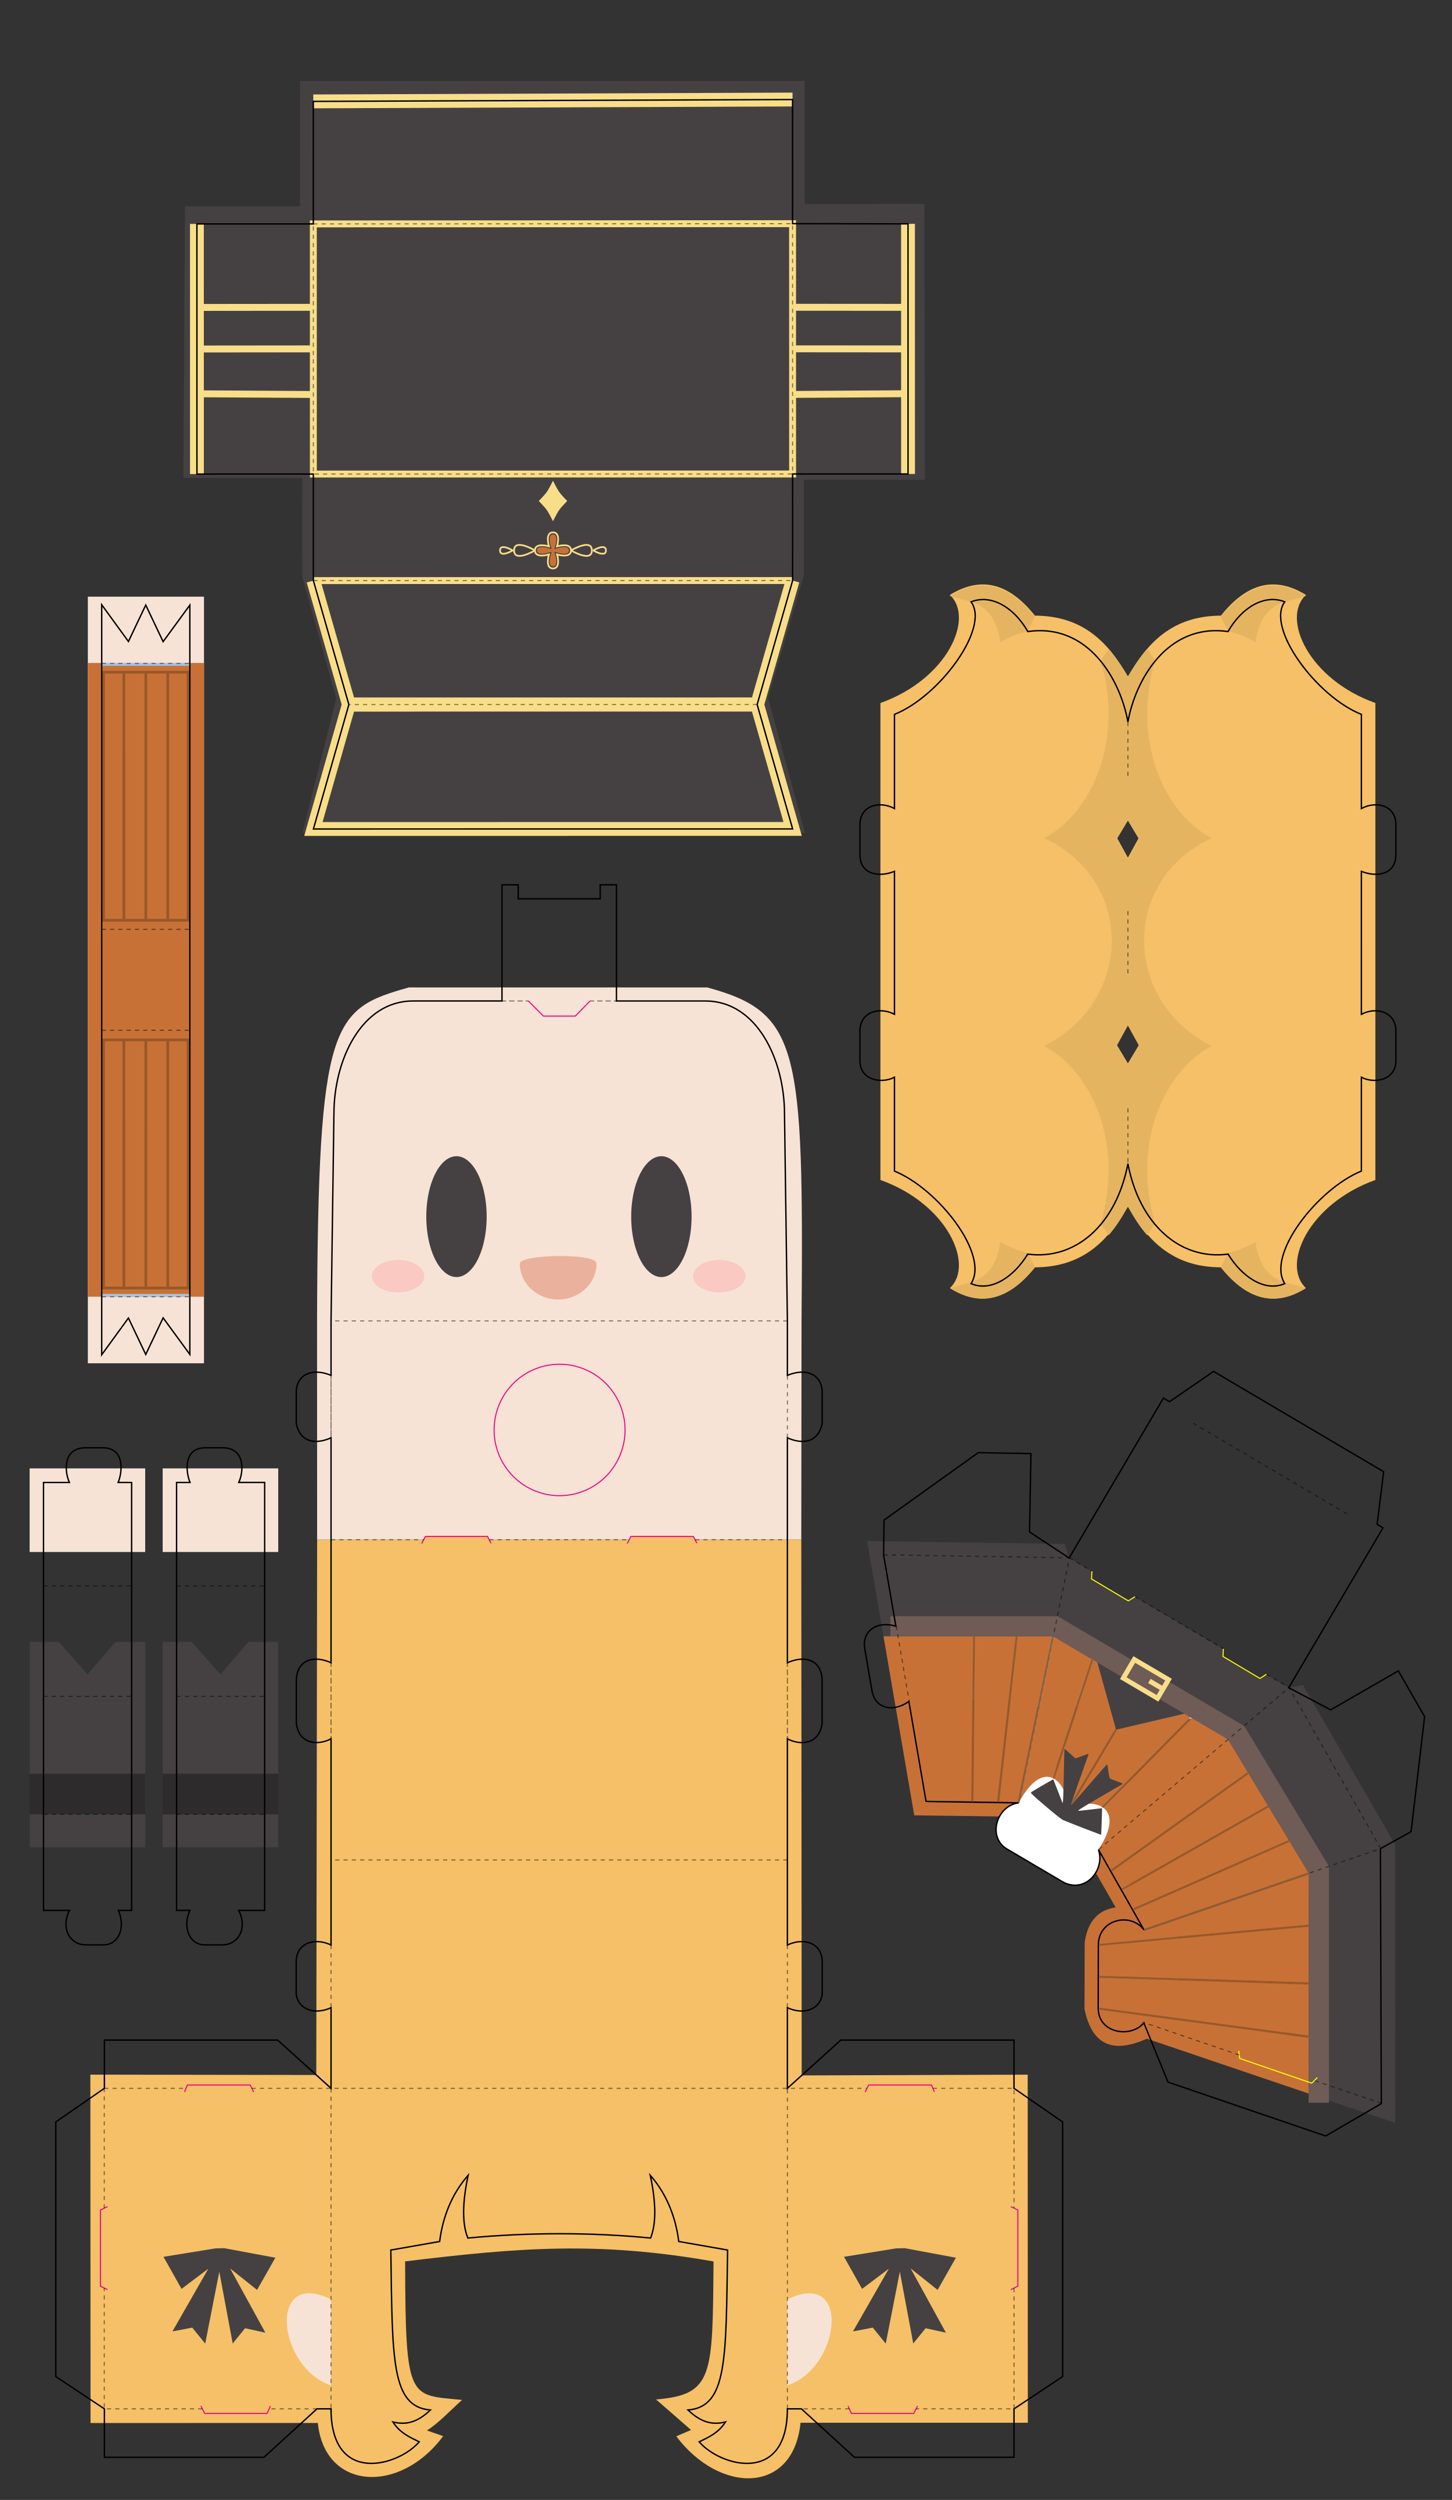 <?xml version="1.0" encoding="UTF-8" standalone="no"?>
<!-- Created with Inkscape (http://www.inkscape.org/) -->

<svg
   width="210mm"
   height="361.358mm"
   viewBox="0 0 210 361.358"
   version="1.1"
   id="svg5"
   xml:space="preserve"
   sodipodi:docname="NpcMessengerPapercraft.svg"
   inkscape:version="1.2.2 (732a01da63, 2022-12-09)"
   xmlns:inkscape="http://www.inkscape.org/namespaces/inkscape"
   xmlns:sodipodi="http://sodipodi.sourceforge.net/DTD/sodipodi-0.dtd"
   xmlns:xlink="http://www.w3.org/1999/xlink"
   xmlns="http://www.w3.org/2000/svg"
   xmlns:svg="http://www.w3.org/2000/svg"><rect x="0" y="0" width="210" height="361.358" fill="#333333" stroke="none"/><sodipodi:namedview
     id="namedview496"
     pagecolor="#ffffff"
     bordercolor="#000000"
     borderopacity="0.25"
     inkscape:showpageshadow="2"
     inkscape:pageopacity="0.0"
     inkscape:pagecheckerboard="0"
     inkscape:deskcolor="#d1d1d1"
     inkscape:document-units="mm"
     showgrid="false"
     showguides="true"
     inkscape:zoom="0.16307296"
     inkscape:cx="932.09813"
     inkscape:cy="1447.205"
     inkscape:window-width="1366"
     inkscape:window-height="715"
     inkscape:window-x="-8"
     inkscape:window-y="-8"
     inkscape:window-maximized="1"
     inkscape:current-layer="svg5" /><defs
     id="defs2"><linearGradient
       id="linearGradient19653"
       inkscape:swatch="solid"><stop
         style="stop-color:#9ee561;stop-opacity:1;"
         offset="0"
         id="stop19651" /></linearGradient><linearGradient
       id="linearGradient19647"
       inkscape:swatch="solid"><stop
         style="stop-color:#f567a0;stop-opacity:1;"
         offset="0"
         id="stop19645" /></linearGradient><linearGradient
       id="linearGradient15047"
       inkscape:swatch="solid"><stop
         style="stop-color:#f5c067;stop-opacity:1;"
         offset="0"
         id="stop15045" /></linearGradient><linearGradient
       id="linearGradient10132"
       inkscape:swatch="solid"><stop
         style="stop-color:#454142;stop-opacity:1;"
         offset="0"
         id="stop10130" /></linearGradient><linearGradient
       id="linearGradient5867"
       gradientTransform="scale(0)"><stop
         style="stop-color:#995826;stop-opacity:1;"
         offset="0"
         id="stop5865" /></linearGradient><linearGradient
       id="linearGradient5861"><stop
         style="stop-color:#c87137;stop-opacity:1;"
         offset="0"
         id="stop5859" /></linearGradient><linearGradient
       inkscape:collect="always"
       xlink:href="#linearGradient5861"
       id="linearGradient853-6"
       x1="80.125"
       y1="77.187"
       x2="85.733"
       y2="77.187"
       gradientUnits="userSpaceOnUse" /><linearGradient
       xlink:href="#linearGradient5861"
       id="linearGradient5863-5"
       x1="364.279"
       y1="-34.155"
       x2="473.865"
       y2="24.361"
       gradientUnits="userSpaceOnUse" /><linearGradient
       xlink:href="#linearGradient5867"
       id="linearGradient5869-7"
       x1="289.798"
       y1="194.075"
       x2="291.996"
       y2="194.075"
       gradientUnits="userSpaceOnUse" /><linearGradient
       inkscape:collect="always"
       xlink:href="#linearGradient15047"
       id="linearGradient8347"
       gradientUnits="userSpaceOnUse"
       gradientTransform="scale(0.833,1.201)"
       x1="156.801"
       y1="86.225"
       x2="242.766"
       y2="86.225" /><linearGradient
       inkscape:collect="always"
       xlink:href="#linearGradient5861"
       id="linearGradient8349"
       gradientUnits="userSpaceOnUse"
       gradientTransform="scale(0.428,2.336)"
       x1="29.678"
       y1="39.679"
       x2="68.903"
       y2="39.679" /><linearGradient
       inkscape:collect="always"
       xlink:href="#linearGradient5867"
       id="linearGradient8351"
       gradientUnits="userSpaceOnUse"
       gradientTransform="scale(0.376,2.661)"
       x1="39.31"
       y1="35.258"
       x2="72.92"
       y2="35.258" /><linearGradient
       inkscape:collect="always"
       xlink:href="#linearGradient10132"
       id="linearGradient8353"
       gradientUnits="userSpaceOnUse"
       gradientTransform="scale(1.482,0.675)"
       x1="42.668"
       y1="242.248"
       x2="68.555"
       y2="242.248" /><linearGradient
       inkscape:collect="always"
       xlink:href="#linearGradient10132"
       id="linearGradient8355"
       gradientUnits="userSpaceOnUse"
       gradientTransform="scale(1.083,0.923)"
       x1="114.175"
       y1="347.97"
       x2="129.113"
       y2="347.97" /><linearGradient
       inkscape:collect="always"
       xlink:href="#linearGradient10132"
       id="linearGradient8357"
       gradientUnits="userSpaceOnUse"
       gradientTransform="scale(1.083,0.923)"
       x1="23.299"
       y1="347.97"
       x2="38.237"
       y2="347.97" /><linearGradient
       inkscape:collect="always"
       xlink:href="#linearGradient5867"
       id="linearGradient8359"
       gradientUnits="userSpaceOnUse"
       gradientTransform="matrix(0.18,0,0,5.555,-8.7089348e-6,-5.7695389e-7)"
       x1="780.239"
       y1="44.233"
       x2="782.891"
       y2="44.233" /><linearGradient
       inkscape:collect="always"
       xlink:href="#linearGradient5867"
       id="linearGradient8361"
       gradientUnits="userSpaceOnUse"
       gradientTransform="matrix(0.366,0,0,2.729,-8.7089348e-6,-5.7695389e-7)"
       x1="393.474"
       y1="90.038"
       x2="398.889"
       y2="90.038" /><linearGradient
       inkscape:collect="always"
       xlink:href="#linearGradient5867"
       id="linearGradient8363"
       gradientUnits="userSpaceOnUse"
       gradientTransform="matrix(0.478,0,0,2.094,-8.7089348e-6,-5.7695389e-7)"
       x1="308.18"
       y1="117.772"
       x2="314.834"
       y2="117.772" /><linearGradient
       inkscape:collect="always"
       xlink:href="#linearGradient5867"
       id="linearGradient8365"
       gradientUnits="userSpaceOnUse"
       gradientTransform="matrix(0.592,0,0,1.689,-8.7089348e-6,-5.7695389e-7)"
       x1="257.1"
       y1="146.005"
       x2="263.352"
       y2="146.005" /><linearGradient
       inkscape:collect="always"
       xlink:href="#linearGradient5867"
       id="linearGradient8367"
       gradientUnits="userSpaceOnUse"
       gradientTransform="matrix(0.779,0,0,1.284,-8.7089348e-6,-5.7695389e-7)"
       x1="198.989"
       y1="194.606"
       x2="207.481"
       y2="194.606" /><linearGradient
       inkscape:collect="always"
       xlink:href="#linearGradient5867"
       id="linearGradient8369"
       gradientUnits="userSpaceOnUse"
       gradientTransform="matrix(1.005,0,0,0.995,-8.7089348e-6,-5.7695389e-7)"
       x1="158.563"
       y1="249.642"
       x2="171.523"
       y2="249.642" /><linearGradient
       inkscape:collect="always"
       xlink:href="#linearGradient5867"
       id="linearGradient8371"
       gradientUnits="userSpaceOnUse"
       gradientTransform="matrix(1.179,0,0,0.848,-8.7089348e-6,-5.7695389e-7)"
       x1="136.295"
       y1="301.907"
       x2="153.24"
       y2="301.907" /><linearGradient
       inkscape:collect="always"
       xlink:href="#linearGradient5867"
       id="linearGradient8373"
       gradientUnits="userSpaceOnUse"
       gradientTransform="matrix(1.311,0,0,0.763,-8.7089348e-6,-5.7695389e-7)"
       x1="124.6"
       y1="342.167"
       x2="139.961"
       y2="342.167" /><linearGradient
       inkscape:collect="always"
       xlink:href="#linearGradient5867"
       id="linearGradient8375"
       gradientUnits="userSpaceOnUse"
       gradientTransform="matrix(1.494,0,0,0.669,-8.7089348e-6,-5.7695389e-7)"
       x1="109.603"
       y1="397.473"
       x2="124.812"
       y2="397.473" /><linearGradient
       inkscape:collect="always"
       xlink:href="#linearGradient5867"
       id="linearGradient8377"
       gradientUnits="userSpaceOnUse"
       gradientTransform="matrix(1.678,0,0,0.596,-8.7089348e-6,-5.7695389e-7)"
       x1="98.621"
       y1="454.074"
       x2="112.823"
       y2="454.074" /><linearGradient
       inkscape:collect="always"
       xlink:href="#linearGradient5867"
       id="linearGradient8379"
       gradientUnits="userSpaceOnUse"
       gradientTransform="matrix(3.052,0,0,0.328,-8.7089348e-6,-5.7695389e-7)"
       x1="55.766"
       y1="849.169"
       x2="62.012"
       y2="849.169" /><linearGradient
       inkscape:collect="always"
       xlink:href="#linearGradient5867"
       id="linearGradient8381"
       gradientUnits="userSpaceOnUse"
       gradientTransform="matrix(4.544,0,0,0.22,-8.7089348e-6,-5.7695389e-7)"
       x1="37.463"
       y1="1299.188"
       x2="41.66"
       y2="1299.188" /><linearGradient
       inkscape:collect="always"
       xlink:href="#linearGradient5867"
       id="linearGradient8383"
       gradientUnits="userSpaceOnUse"
       gradientTransform="matrix(2.911,0,0,0.343,-8.7089348e-6,-5.7695389e-7)"
       x1="54.59"
       y1="814.993"
       x2="58.477"
       y2="814.993" /><linearGradient
       inkscape:collect="always"
       xlink:href="#linearGradient5867"
       id="linearGradient8385"
       gradientUnits="userSpaceOnUse"
       gradientTransform="matrix(4.156,0,0,0.241,-8.7089348e-6,-5.7695389e-7)"
       x1="38.237"
       y1="1186.966"
       x2="40.96"
       y2="1186.966" /><linearGradient
       inkscape:collect="always"
       xlink:href="#linearGradient5867"
       id="linearGradient8387"
       gradientUnits="userSpaceOnUse"
       gradientTransform="matrix(2.63,0,0,0.38,-8.7089348e-6,-5.7695389e-7)"
       x1="60.412"
       y1="763.285"
       x2="70.749"
       y2="763.285" /><linearGradient
       inkscape:collect="always"
       xlink:href="#linearGradient5867"
       id="linearGradient8389"
       gradientUnits="userSpaceOnUse"
       gradientTransform="matrix(2.067,0,0,0.484,-8.7089348e-6,-5.7695389e-7)"
       x1="90.024"
       y1="607.146"
       x2="91.602"
       y2="607.146" /><linearGradient
       inkscape:collect="always"
       xlink:href="#linearGradient5867"
       id="linearGradient8391"
       gradientUnits="userSpaceOnUse"
       gradientTransform="matrix(0.211,0,0,4.743,-8.7089348e-6,-5.7695389e-7)"
       x1="666.96"
       y1="50.007"
       x2="668.761"
       y2="50.007" /><linearGradient
       inkscape:collect="always"
       xlink:href="#linearGradient5867"
       id="linearGradient8393"
       gradientUnits="userSpaceOnUse"
       gradientTransform="matrix(0.674,0,0,1.484,-8.7089348e-6,-5.7695389e-7)"
       x1="208.852"
       y1="159.343"
       x2="209.314"
       y2="159.343" /><linearGradient
       inkscape:collect="always"
       xlink:href="#linearGradient5867"
       id="linearGradient8395"
       gradientUnits="userSpaceOnUse"
       gradientTransform="matrix(0.385,0,0,2.599,-8.7089348e-6,-5.7695389e-7)"
       x1="378.987"
       y1="91.287"
       x2="382.26"
       y2="91.287" /><linearGradient
       inkscape:collect="always"
       xlink:href="#linearGradient5867"
       id="linearGradient8397"
       gradientUnits="userSpaceOnUse"
       gradientTransform="matrix(0.707,0,0,1.415,-8.7089348e-6,-5.7695389e-7)"
       x1="207.801"
       y1="167.092"
       x2="208.315"
       y2="167.092" /><linearGradient
       inkscape:collect="always"
       xlink:href="#linearGradient5867"
       id="linearGradient8399"
       gradientUnits="userSpaceOnUse"
       gradientTransform="matrix(0.5,0,0,2,-8.7089348e-6,-5.7695389e-7)"
       x1="300.188"
       y1="120.718"
       x2="302.757"
       y2="120.718" /><linearGradient
       inkscape:collect="always"
       xlink:href="#linearGradient5867"
       id="linearGradient8401"
       gradientUnits="userSpaceOnUse"
       gradientTransform="matrix(0.491,0,0,2.038,-8.7089348e-6,-5.7695389e-7)"
       x1="307.992"
       y1="116.049"
       x2="310.439"
       y2="116.049" /><linearGradient
       inkscape:collect="always"
       xlink:href="#linearGradient5867"
       id="linearGradient8403"
       gradientUnits="userSpaceOnUse"
       gradientTransform="matrix(0.605,0,0,1.654,-8.7089348e-6,-5.7695389e-7)"
       x1="257.411"
       y1="145.017"
       x2="261.508"
       y2="145.017" /><linearGradient
       inkscape:collect="always"
       xlink:href="#linearGradient5867"
       id="linearGradient8405"
       gradientUnits="userSpaceOnUse"
       gradientTransform="matrix(1.147,0,0,0.872,-8.7089348e-6,-5.7695389e-7)"
       x1="141.392"
       y1="312.368"
       x2="142.449"
       y2="312.368" /><linearGradient
       inkscape:collect="always"
       xlink:href="#linearGradient15047"
       id="linearGradient16147"
       gradientUnits="userSpaceOnUse"
       x1="14.654"
       y1="286.469"
       x2="150.239"
       y2="286.469" /></defs><g
     id="g5681-0"
     transform="rotate(-0.007,497511.49,24205.941)"><path
       style="display:inline;fill:#454142;fill-opacity:1;stroke:none;stroke-width:0.265px;stroke-linecap:butt;stroke-linejoin:miter;stroke-opacity:1"
       d="m 46.71,120.784 h 72.655 l -5.327,-19.448 5.173,-17.763 v -13.789 h 17.502 l -0.077,-39.873 H 119.328 V 12.13 H 46.337 V 30.252 H 29.715 l -0.238,39.251 h 17.181 v 14.237 l 4.933,17.616 z"
       id="path43846-8"
       transform="translate(0,-61.202)" /><path
       style="display:inline;fill:none;stroke:#f8de89;stroke-width:2;stroke-linecap:butt;stroke-linejoin:miter;stroke-dasharray:none;stroke-opacity:1"
       d="m 48.273,120.252 5.131,-17.984 59.049,0.001 5.131,17.984 z"
       id="path47082-7"
       transform="translate(0,-61.202)" /><path
       style="font-variation-settings:normal;display:inline;opacity:1;vector-effect:none;fill:none;fill-opacity:1;stroke:#f8de89;stroke-width:2;stroke-linecap:butt;stroke-linejoin:miter;stroke-miterlimit:4;stroke-dasharray:none;stroke-dashoffset:0;stroke-opacity:1;-inkscape-stroke:none;stop-color:#000000;stop-opacity:1"
       d="m 117.585,84.35 -5.131,17.919 -59.049,-0.001 -5.131,-17.919"
       id="path47236-7"
       transform="translate(0,-61.202)" /><path
       style="font-variation-settings:normal;display:inline;opacity:1;vector-effect:none;fill:none;fill-opacity:1;stroke:#f8de89;stroke-width:2;stroke-linecap:butt;stroke-linejoin:miter;stroke-miterlimit:4;stroke-dasharray:none;stroke-dashoffset:0;stroke-opacity:1;-inkscape-stroke:none;stop-color:#000000;stop-opacity:1"
       d="M 117.585,14.821 48.273,15.081 M 31.435,32.793 v 36.153 m 102.845,-10e-7 V 32.793"
       id="path47248-9"
       transform="translate(0,-61.202)" /><path
       style="font-variation-settings:normal;display:inline;opacity:1;fill:none;fill-opacity:1;stroke:#f8de89;stroke-width:1;stroke-linecap:butt;stroke-linejoin:miter;stroke-miterlimit:4;stroke-dasharray:none;stroke-dashoffset:0;stroke-opacity:1;stop-color:#000000;stop-opacity:1"
       d="M 48.273,68.946 H 117.585 V 32.764 l -69.312,0.028 z"
       id="path47260-1"
       transform="translate(0,-61.202)" /><path
       style="font-variation-settings:normal;display:inline;opacity:1;fill:none;fill-opacity:1;stroke:#f8de89;stroke-width:1;stroke-linecap:butt;stroke-linejoin:miter;stroke-miterlimit:4;stroke-dasharray:none;stroke-dashoffset:0;stroke-opacity:1;stop-color:#000000;stop-opacity:1"
       d="m 117.585,44.848 16.695,0.014"
       id="path47272-6"
       transform="translate(0,-61.202)" /><path
       style="font-variation-settings:normal;display:inline;opacity:1;fill:none;fill-opacity:1;stroke:#f8de89;stroke-width:1;stroke-linecap:butt;stroke-linejoin:miter;stroke-miterlimit:4;stroke-dasharray:none;stroke-dashoffset:0;stroke-opacity:1;stop-color:#000000;stop-opacity:1"
       d="m 117.585,50.855 16.695,0.014"
       id="path47284-5"
       transform="translate(0,-61.202)" /><path
       style="font-variation-settings:normal;display:inline;opacity:1;fill:none;fill-opacity:1;stroke:#f8de89;stroke-width:1;stroke-linecap:butt;stroke-linejoin:miter;stroke-miterlimit:4;stroke-dasharray:none;stroke-dashoffset:0;stroke-opacity:1;stop-color:#000000;stop-opacity:1"
       d="m 117.548,57.447 16.733,-0.102"
       id="path47296-6"
       transform="translate(0,-61.202)" /><path
       id="path47673-2"
       style="display:inline;opacity:1;vector-effect:none;fill:#f8de89;stroke-width:0.33;stop-color:#000000;stop-opacity:1"
       d="m 83.836,74.138 c -0.349,0.49 -0.907,1.641 -0.907,1.641 0,0 -0.558,-1.151 -0.907,-1.641 -0.349,-0.49 -1.152,-1.293 -1.152,-1.293 0,0 0.803,-0.803 1.152,-1.293 0.349,-0.49 0.907,-1.641 0.907,-1.641 0,0 0.558,1.151 0.907,1.641 0.349,0.49 1.152,1.293 1.152,1.293 0,0 -0.803,0.803 -1.152,1.293 z"
       transform="translate(0,-61.202)" /><path
       style="font-variation-settings:normal;display:inline;opacity:1;fill:none;fill-opacity:1;stroke:#f8de89;stroke-width:1;stroke-linecap:butt;stroke-linejoin:miter;stroke-miterlimit:4;stroke-dasharray:none;stroke-dashoffset:0;stroke-opacity:1;stop-color:#000000;stop-opacity:1"
       d="m 48.273,44.848 -16.695,0.014"
       id="path48482-7"
       transform="translate(0,-61.202)" /><path
       style="font-variation-settings:normal;display:inline;opacity:1;fill:none;fill-opacity:1;stroke:#f8de89;stroke-width:1;stroke-linecap:butt;stroke-linejoin:miter;stroke-miterlimit:4;stroke-dasharray:none;stroke-dashoffset:0;stroke-opacity:1;stop-color:#000000;stop-opacity:1"
       d="m 48.273,50.855 -16.695,0.014"
       id="path48484-6"
       transform="translate(0,-61.202)" /><path
       style="font-variation-settings:normal;display:inline;opacity:1;fill:none;fill-opacity:1;stroke:#f8de89;stroke-width:1;stroke-linecap:butt;stroke-linejoin:miter;stroke-miterlimit:4;stroke-dasharray:none;stroke-dashoffset:0;stroke-opacity:1;stop-color:#000000;stop-opacity:1"
       d="M 48.31,57.447 31.577,57.345"
       id="path48486-5"
       transform="translate(0,-61.202)" /><path
       style="font-variation-settings:normal;display:inline;opacity:1;vector-effect:none;fill:none;fill-opacity:1;stroke:#f8de89;stroke-width:1;stroke-linecap:butt;stroke-linejoin:miter;stroke-miterlimit:4;stroke-dasharray:none;stroke-dashoffset:0;stroke-opacity:1;-inkscape-stroke:none;stop-color:#000000;stop-opacity:1"
       d="m 48.273,84.349 69.312,0.001"
       id="path48660-9"
       transform="translate(0,-61.202)" /><path
       id="path48724-0"
       style="display:inline;opacity:1;fill:#15b6ce;fill-opacity:1;stroke:none;stroke-width:0.243;stroke-dasharray:none;paint-order:markers fill stroke;stop-color:#000000;stop-opacity:1"
       d="m 85.483,79.991 c 10e-7,1.174 -1.976,0.578 -1.976,0.578 0,0 0.596,1.976 -0.578,1.976 -1.174,0 -0.578,-1.976 -0.578,-1.976 0,0 -1.976,0.596 -1.976,-0.578 0,-1.174 1.976,-0.578 1.976,-0.578 0,0 -0.596,-1.976 0.578,-1.976 1.174,0 0.578,1.976 0.578,1.976 0,0 1.976,-0.596 1.976,0.578 z"
       transform="translate(0,-61.202)" /><path
       id="path55302-8"
       style="display:inline;opacity:1;fill:url(#linearGradient853-6);fill-opacity:1;stroke:#454142;stroke-width:0.5;stroke-dasharray:none;stroke-opacity:1;paint-order:normal;stop-color:#000000;stop-opacity:1"
       d="m 85.483,79.991 c 10e-7,1.174 -1.976,0.578 -1.976,0.578 0,0 0.596,1.976 -0.578,1.976 -1.174,0 -0.578,-1.976 -0.578,-1.976 0,0 -1.976,0.596 -1.976,-0.578 0,-1.174 1.976,-0.578 1.976,-0.578 0,0 -0.596,-1.976 0.578,-1.976 1.174,0 0.578,1.976 0.578,1.976 0,0 1.976,-0.596 1.976,0.578 z"
       transform="translate(0,-61.202)" /><path
       id="path55304-0"
       style="display:inline;opacity:1;fill:none;fill-opacity:1;stroke:#f8de89;stroke-width:0.248;stroke-dasharray:none;paint-order:markers fill stroke;stop-color:#000000;stop-opacity:1"
       d="m 85.537,79.991 c 2e-6,1.198 -2.018,0.59 -2.018,0.59 0,0 0.608,2.018 -0.59,2.018 -1.198,0 -0.59,-2.018 -0.59,-2.018 0,0 -2.018,0.608 -2.018,-0.59 0,-1.198 2.018,-0.59 2.018,-0.59 0,0 -0.608,-2.018 0.59,-2.018 1.198,-10e-7 0.59,2.018 0.59,2.018 0,0 2.018,-0.608 2.018,0.59 z"
       transform="translate(0,-61.202)" /><path
       id="path55306-1"
       style="font-variation-settings:normal;display:inline;opacity:1;vector-effect:none;fill:none;fill-opacity:1;stroke:#f8de89;stroke-width:0.248;stroke-linecap:butt;stroke-linejoin:bevel;stroke-miterlimit:4;stroke-dasharray:none;stroke-dashoffset:0;stroke-opacity:1;-inkscape-stroke:none;paint-order:markers fill stroke;stop-color:#000000;stop-opacity:1"
       d="m 88.553,79.991 c 3e-6,1.792 -3.017,10e-7 -3.017,10e-7 0,0 3.017,-1.792 3.017,-10e-7 z"
       transform="translate(0,-61.202)" /><path
       id="path55332-9"
       style="font-variation-settings:normal;display:inline;opacity:1;vector-effect:none;fill:none;fill-opacity:1;stroke:#f8de89;stroke-width:0.248;stroke-linecap:butt;stroke-linejoin:bevel;stroke-miterlimit:4;stroke-dasharray:none;stroke-dashoffset:0;stroke-opacity:1;-inkscape-stroke:none;paint-order:markers fill stroke;stop-color:#000000;stop-opacity:1"
       d="m 90.588,79.991 c 2e-6,1.093 -1.841,10e-7 -1.841,10e-7 0,0 1.841,-1.093 1.841,-10e-7 z"
       transform="translate(0,-61.202)" /><path
       id="path55344-8"
       style="font-variation-settings:normal;display:inline;opacity:1;vector-effect:none;fill:none;fill-opacity:1;stroke:#f8de89;stroke-width:0.248;stroke-linecap:butt;stroke-linejoin:bevel;stroke-miterlimit:4;stroke-dasharray:none;stroke-dashoffset:0;stroke-opacity:1;-inkscape-stroke:none;paint-order:markers fill stroke;stop-color:#000000;stop-opacity:1"
       d="m 77.304,79.991 c -3e-6,1.792 3.017,10e-7 3.017,10e-7 0,0 -3.017,-1.792 -3.017,-10e-7 z"
       transform="translate(0,-61.202)" /><path
       id="path55346-7"
       style="font-variation-settings:normal;display:inline;opacity:1;vector-effect:none;fill:none;fill-opacity:1;stroke:#f8de89;stroke-width:0.248;stroke-linecap:butt;stroke-linejoin:miter;stroke-miterlimit:4;stroke-dasharray:none;stroke-dashoffset:0;stroke-opacity:1;-inkscape-stroke:none;paint-order:markers fill stroke;stop-color:#000000;stop-opacity:1"
       d="m 75.27,79.991 c -2e-6,1.093 1.841,10e-7 1.841,10e-7 0,0 -1.841,-1.093 -1.841,-10e-7 z"
       transform="translate(0,-61.202)" /><path
       id="path4523-7"
       style="font-variation-settings:normal;display:inline;opacity:1;vector-effect:none;fill:none;fill-opacity:1;stroke:#000000;stroke-width:0.2;stroke-linecap:butt;stroke-linejoin:miter;stroke-miterlimit:4;stroke-dasharray:none;stroke-dashoffset:0;stroke-opacity:1;-inkscape-stroke:none;stop-color:#000000;stop-opacity:1"
       d="M 117.585,14.822 48.273,15.081 V 32.793 H 31.435 v 36.154 h 16.838 v 15.403 l 5.131,17.919 -5.131,17.984 69.312,0.001 -5.131,-17.984 5.131,-17.919 V 68.946 h 16.696 V 32.793 l -16.696,-0.028 z"
       transform="translate(0,-61.202)" /><path
       style="font-variation-settings:normal;display:inline;opacity:0.499;vector-effect:none;fill:none;fill-opacity:1;stroke:#000000;stroke-width:0.15;stroke-linecap:butt;stroke-linejoin:miter;stroke-miterlimit:4;stroke-dasharray:0.6, 0.6;stroke-dashoffset:0;stroke-opacity:1;-inkscape-stroke:none;stop-color:#000000;stop-opacity:1"
       d="m 48.273,32.793 69.312,-0.028 V 68.946 H 48.273 Z"
       transform="translate(0,-61.202)"
       id="path4673-0" /><path
       style="font-variation-settings:normal;display:inline;opacity:0.499;vector-effect:none;fill:none;fill-opacity:1;stroke:#000000;stroke-width:0.15;stroke-linecap:butt;stroke-linejoin:miter;stroke-miterlimit:4;stroke-dasharray:0.6, 0.6;stroke-dashoffset:0;stroke-opacity:1;-inkscape-stroke:none;stop-color:#000000;stop-opacity:1"
       d="m 48.273,84.349 69.312,0.001"
       transform="translate(0,-61.202)"
       id="path4671-1" /><path
       style="font-variation-settings:normal;display:inline;opacity:0.499;vector-effect:none;fill:none;fill-opacity:1;stroke:#000000;stroke-width:0.15;stroke-linecap:butt;stroke-linejoin:miter;stroke-miterlimit:4;stroke-dasharray:0.6, 0.6;stroke-dashoffset:0;stroke-opacity:1;-inkscape-stroke:none;stop-color:#000000;stop-opacity:1"
       d="m 112.453,102.269 -59.049,-0.001"
       transform="translate(0,-61.202)"
       id="path4669-5" /></g><g
     id="g5590-8"
     transform="translate(-154.279,54.41)"><path
       style="display:inline;fill:#454142;fill-opacity:1;stroke:none;stroke-width:0.265px;stroke-linecap:butt;stroke-linejoin:miter;stroke-opacity:1"
       d="m 320.146,240.272 35.91,12.175 -0.004,-40.228 -13.329,-23.056 -2.059,0.381 -3.262,-1.925 -0.949,0.612 -5.348,-3.179 0.056,-1.117 -12.76,-7.533 -0.983,0.617 -5.324,-3.17 0.063,-1.133 -3.252,-1.92 -0.67,-2.036 -28.543,-0.424 6.814,39.659 12.332,0.156 13.917,8.131 2.881,5.016 c -2.642,0.398 -4.069,2.159 -4.478,5.06 l -0.025,9.65 c 0.969,4.588 3.509,6.731 9.012,4.266 z"
       id="path16239-3" /><rect
       style="font-variation-settings:normal;display:inline;fill:#6f5c56;fill-opacity:1;stroke:none;stroke-width:1.5;stroke-linecap:round;stroke-linejoin:miter;stroke-miterlimit:4;stroke-dasharray:none;stroke-dashoffset:0;stroke-opacity:1;paint-order:normal;stop-color:#000000"
       id="rect20445-4"
       width="31.307"
       height="2.853"
       x="355.69"
       y="-1.224"
       ry="0"
       transform="rotate(30.452)" /><path
       id="rect20443-0"
       style="color:#000000;display:inline;fill:#f8de89;fill-opacity:1;stroke-linecap:round;-inkscape-stroke:none"
       d="m 318.2,184.986 -0.177,0.301 -1.764,3 5.559,3.269 1.941,-3.302 z m 0.25,0.958 4.351,2.558 -0.44,0.748 -1.371,-0.81 -0.302,-0.178 -0.356,0.601 0.301,0.18 1.373,0.811 -0.437,0.744 -4.351,-2.557 z" /><path
       style="display:inline;fill:url(#linearGradient5863-5);fill-opacity:1;stroke:none;stroke-width:0.265px;stroke-linecap:butt;stroke-linejoin:miter;stroke-opacity:1"
       d="m 320.146,240.272 23.391,7.931 0.041,-31.83 -11.696,-19.361 -6.315,-3.713 -9.875,2.313 -2.704,-9.708 -6.416,-3.79 -24.512,-10e-4 4.447,25.882 12.332,0.156 13.917,8.131 2.881,5.016 c -2.642,0.398 -4.069,2.159 -4.478,5.06 l -0.025,9.65 c 0.969,4.588 3.509,6.731 9.012,4.266 z"
       id="path16685-4" /><path
       style="display:inline;fill:none;stroke:#a5c5e8;stroke-width:0.265;stroke-linecap:butt;stroke-linejoin:miter;stroke-dasharray:none;stroke-opacity:1"
       d="m 294.909,206.084 0.239,-23.973"
       id="path42712-9" /><path
       style="font-variation-settings:normal;display:inline;vector-effect:none;fill:none;fill-opacity:1;stroke:#a5c5e8;stroke-width:0.265;stroke-linecap:butt;stroke-linejoin:miter;stroke-miterlimit:4;stroke-dasharray:none;stroke-dashoffset:0;stroke-opacity:1;-inkscape-stroke:none;stop-color:#000000"
       d="m 316.444,218.758 21.286,-12.066"
       id="path42766-0" /><path
       style="font-variation-settings:normal;display:inline;vector-effect:none;fill:none;fill-opacity:1;stroke:#a5c5e8;stroke-width:0.265;stroke-linecap:butt;stroke-linejoin:miter;stroke-miterlimit:4;stroke-dasharray:none;stroke-dashoffset:0;stroke-opacity:1;-inkscape-stroke:none;stop-color:#000000"
       d="m 313.118,231.32 30.44,0.968"
       id="path42778-0" /><path
       style="font-variation-settings:normal;display:inline;vector-effect:none;fill:none;fill-opacity:1;stroke:#a5c5e8;stroke-width:0.265;stroke-linecap:butt;stroke-linejoin:miter;stroke-miterlimit:4;stroke-dasharray:none;stroke-dashoffset:0;stroke-opacity:1;-inkscape-stroke:none;stop-color:#000000"
       d="M 314.91,216.057 334.808,201.855"
       id="path42790-9" /><path
       style="font-variation-settings:normal;display:inline;vector-effect:none;fill:none;fill-opacity:1;stroke:#a5c5e8;stroke-width:0.265;stroke-linecap:butt;stroke-linejoin:miter;stroke-miterlimit:4;stroke-dasharray:none;stroke-dashoffset:0;stroke-opacity:1;-inkscape-stroke:none;stop-color:#000000"
       d="m 318.085,221.648 22.657,-9.97"
       id="path42802-3" /><path
       style="font-variation-settings:normal;display:inline;vector-effect:none;fill:none;fill-opacity:1;stroke:#a5c5e8;stroke-width:0.265;stroke-linecap:butt;stroke-linejoin:miter;stroke-miterlimit:4;stroke-dasharray:none;stroke-dashoffset:0;stroke-opacity:1;-inkscape-stroke:none;stop-color:#000000"
       d="m 298.63,206.141 2.685,-24.029"
       id="path42814-9" /><path
       style="font-variation-settings:normal;display:inline;vector-effect:none;fill:none;fill-opacity:1;stroke:url(#linearGradient5869-7);stroke-width:0.265;stroke-linecap:butt;stroke-linejoin:miter;stroke-miterlimit:4;stroke-dasharray:none;stroke-dashoffset:0;stroke-opacity:1;-inkscape-stroke:none;stop-color:#000000"
       d="m 291.864,206.037 -1.934,-23.925"
       id="path42826-4" /><path
       style="font-variation-settings:normal;display:inline;vector-effect:none;fill:none;fill-opacity:1;stroke:#a5c5e8;stroke-width:0.265;stroke-linecap:butt;stroke-linejoin:miter;stroke-miterlimit:4;stroke-dasharray:none;stroke-dashoffset:0;stroke-opacity:1;-inkscape-stroke:none;stop-color:#000000"
       d="m 315.692,195.612 -6.494,10.851"
       id="path42838-0" /><path
       style="font-variation-settings:normal;display:inline;vector-effect:none;fill:none;fill-opacity:1;stroke:#a5c5e8;stroke-width:0.265;stroke-linecap:butt;stroke-linejoin:miter;stroke-miterlimit:4;stroke-dasharray:none;stroke-dashoffset:0;stroke-opacity:1;-inkscape-stroke:none;stop-color:#000000"
       d="m 306.627,202.689 5.637,-17.211"
       id="path42850-4" /><path
       style="font-variation-settings:normal;display:inline;vector-effect:none;fill:none;fill-opacity:1;stroke:#a5c5e8;stroke-width:0.265;stroke-linecap:butt;stroke-linejoin:miter;stroke-miterlimit:4;stroke-dasharray:none;stroke-dashoffset:0;stroke-opacity:1;-inkscape-stroke:none;stop-color:#000000"
       d="m 313.696,206.9 12.856,-13.022"
       id="path42862-9" /><path
       style="font-variation-settings:normal;display:inline;vector-effect:none;fill:none;fill-opacity:1;stroke:#a5c5e8;stroke-width:0.265;stroke-linecap:butt;stroke-linejoin:miter;stroke-miterlimit:4;stroke-dasharray:none;stroke-dashoffset:0;stroke-opacity:1;-inkscape-stroke:none;stop-color:#000000"
       d="m 313.128,226.721 30.434,-2.78"
       id="path42874-7" /><path
       style="font-variation-settings:normal;display:inline;vector-effect:none;fill:none;fill-opacity:1;stroke:#a5c5e8;stroke-width:0.265;stroke-linecap:butt;stroke-linejoin:miter;stroke-miterlimit:4;stroke-dasharray:none;stroke-dashoffset:0;stroke-opacity:1;-inkscape-stroke:none;stop-color:#000000"
       d="m 313.108,235.919 30.454,4.071"
       id="path42886-7" /><path
       style="display:inline;fill:#ffffff;fill-opacity:1;stroke:none;stroke-width:0.265px;stroke-linecap:butt;stroke-linejoin:miter;stroke-opacity:1"
       d="m 313.143,212.945 c 1.032,3.697 -2.273,6.216 -5.4,4.525 l -7.881,-4.642 c -2.847,-2.088 -1.305,-6.275 1.744,-6.64 3.589,-6.586 6.801,-3.368 7.254,0.773 4.159,-1.755 8.237,0.003 4.282,5.984 z"
       id="path39228-6" /><path
       style="display:inline;fill:#454142;fill-opacity:1;stroke:none;stroke-width:0.265px;stroke-linecap:butt;stroke-linejoin:miter;stroke-opacity:1"
       d="m 315.131,188.151 7.348,4.335 -6.786,3.126 z"
       id="path16825-7" /><path
       style="font-variation-settings:normal;display:inline;vector-effect:none;fill:none;fill-opacity:1;stroke:#a5c5e8;stroke-width:0.265;stroke-linecap:butt;stroke-linejoin:miter;stroke-miterlimit:4;stroke-dasharray:none;stroke-dashoffset:0;stroke-opacity:1;-inkscape-stroke:none;stop-color:#000000"
       d="m 319.746,224.572 23.832,-8.199"
       id="path42958-2" /><path
       style="font-variation-settings:normal;display:inline;vector-effect:none;fill:none;fill-opacity:1;stroke:#a5c5e8;stroke-width:0.265;stroke-linecap:butt;stroke-linejoin:miter;stroke-miterlimit:4;stroke-dasharray:none;stroke-dashoffset:0;stroke-opacity:1;-inkscape-stroke:none;stop-color:#000000"
       d="m 301.606,206.187 4.966,-24.075"
       id="path42971-4" /><rect
       style="font-variation-settings:normal;display:inline;fill:#6f5c56;fill-opacity:1;stroke:none;stroke-width:1.5;stroke-linecap:round;stroke-linejoin:miter;stroke-miterlimit:4;stroke-dasharray:none;stroke-dashoffset:0;stroke-opacity:1;paint-order:normal;stop-color:#000000"
       id="rect42706-1"
       width="23.698"
       height="3.008"
       x="339.788"
       y="-185.237"
       ry="0"
       transform="rotate(58.868)" /><rect
       style="font-variation-settings:normal;display:inline;fill:#6f5c56;fill-opacity:1;stroke:none;stroke-width:1.317;stroke-linecap:round;stroke-linejoin:miter;stroke-miterlimit:4;stroke-dasharray:none;stroke-dashoffset:0;stroke-opacity:1;paint-order:normal;stop-color:#000000"
       id="rect42708-2"
       width="24.191"
       height="2.896"
       x="283.059"
       y="179.2"
       ry="0"
       transform="matrix(1,5.359845e-5,-3.1815003e-5,1,0,0)" /><rect
       style="font-variation-settings:normal;display:inline;fill:#6f5c56;fill-opacity:1;stroke:none;stroke-width:1.317;stroke-linecap:round;stroke-linejoin:miter;stroke-miterlimit:4;stroke-dasharray:none;stroke-dashoffset:0;stroke-opacity:1;paint-order:normal;stop-color:#000000"
       id="rect42710-5"
       width="34.166"
       height="2.942"
       x="215.357"
       y="-346.495"
       ry="0"
       transform="matrix(-5.359845e-5,1,-1,-3.1815003e-5,0,0)" /><path
       id="path8895-2"
       style="font-variation-settings:normal;display:inline;vector-effect:none;fill:none;fill-opacity:1;stroke:#000000;stroke-width:0.2;stroke-linecap:butt;stroke-linejoin:miter;stroke-miterlimit:4;stroke-dasharray:none;stroke-dashoffset:0;stroke-opacity:1;-inkscape-stroke:none;stop-color:#000000"
       d="m 329.795,143.823 -6.372,4.38 -0.879,-0.524 -13.637,23.115 -5.728,-3.768 0.203,-11.325 -7.621,-0.135 -13.627,9.746 -0.06,5.051 1.776,10.284 c -2.858,-0.82 -4.901,0.759 -4.512,3.212 l 1.059,6.167 c 0.488,2.624 3.114,3.077 5.331,1.505 l 2.485,14.45 13.393,0.207 c -3.092,0.355 -4.608,4.854 -1.744,6.64 l 7.881,4.642 c 3.354,2.105 6.44,-1.53 5.4,-4.525 l 6.604,11.627 c -1.908,-2.624 -6.594,-1.599 -6.618,2.149 l -0.02,9.198 c 0.065,3.681 4.835,4.266 6.597,2.062 l 3.496,8.57 22.803,7.79 8.048,-4.682 -0.126,-36.847 4.437,-2.468 1.953,-16.627 -3.798,-6.608 -9.78,5.632 -6.074,-3.198 13.629,-23.098 -0.845,-0.518 0.947,-7.603 z" /><g
       id="g4774-0"
       transform="translate(153.806,-4.817)"><path
         style="display:inline;fill:none;stroke:#ffff00;stroke-width:0.15;stroke-linecap:butt;stroke-linejoin:miter;stroke-dasharray:none;stroke-opacity:1"
         d="m 179.63,308.051 0.074,0.601 0.068,0.498 10.406,3.572 0.399,-0.373 0.407,-0.439"
         transform="translate(0,-61.202)"
         id="path4679-3" /><path
         style="display:inline;fill:none;stroke:#ffff00;stroke-width:0.15;stroke-linecap:butt;stroke-linejoin:miter;stroke-dasharray:none;stroke-opacity:1"
         d="m 183.646,253.611 -0.949,0.612 -5.348,-3.179 0.056,-1.117"
         transform="translate(0,-61.202)"
         id="path4677-6" /><path
         style="display:inline;fill:none;stroke:#ffff00;stroke-width:0.15;stroke-linecap:butt;stroke-linejoin:miter;stroke-dasharray:none;stroke-opacity:1"
         d="m 164.645,242.394 -0.983,0.617 -5.324,-3.17 0.063,-1.133"
         transform="translate(0,-61.202)"
         id="path10746-4" /><path
         style="font-variation-settings:normal;display:inline;opacity:0.499;vector-effect:none;fill:none;fill-opacity:1;stroke:#000000;stroke-width:0.15;stroke-linecap:butt;stroke-linejoin:miter;stroke-miterlimit:4;stroke-dasharray:0.6, 0.6;stroke-dashoffset:0;stroke-opacity:1;-inkscape-stroke:none;stop-color:#000000;stop-opacity:1"
         d="m 173.043,217.328 22.303,13.146"
         transform="translate(0,-61.202)"
         id="path4667-5" /><path
         style="font-variation-settings:normal;display:inline;opacity:0.499;vector-effect:none;fill:none;fill-opacity:1;stroke:#000000;stroke-width:0.15;stroke-linecap:butt;stroke-linejoin:miter;stroke-miterlimit:4;stroke-dasharray:0.6, 0.6;stroke-dashoffset:0;stroke-opacity:1;-inkscape-stroke:none;stop-color:#000000;stop-opacity:1"
         d="m 130.091,246.64 1.879,10.884"
         transform="translate(0,-61.202)"
         id="path4665-3" /><path
         style="font-variation-settings:normal;display:inline;opacity:0.499;vector-effect:none;fill:none;fill-opacity:1;stroke:#000000;stroke-width:0.15;stroke-linecap:butt;stroke-linejoin:miter;stroke-miterlimit:4;stroke-dasharray:0.6, 0.6;stroke-dashoffset:0;stroke-opacity:1;-inkscape-stroke:none;stop-color:#000000;stop-opacity:1"
         d="m 147.848,272.181 7.3,-35.393 -26.834,-0.431"
         transform="translate(0,-61.202)"
         id="path4663-3" /><path
         style="font-variation-settings:normal;display:inline;opacity:0.499;vector-effect:none;fill:none;fill-opacity:1;stroke:#000000;stroke-width:0.15;stroke-linecap:butt;stroke-linejoin:miter;stroke-miterlimit:4;stroke-dasharray:0.6, 0.6;stroke-dashoffset:0;stroke-opacity:1;-inkscape-stroke:none;stop-color:#000000;stop-opacity:1"
         d="m 183.646,253.611 3.262,1.925 13.262,23.269 -34.181,11.76"
         transform="translate(0,-61.202)"
         id="path4661-6" /><path
         style="font-variation-settings:normal;display:inline;opacity:0.499;vector-effect:none;fill:none;fill-opacity:1;stroke:#000000;stroke-width:0.15;stroke-linecap:butt;stroke-linejoin:miter;stroke-miterlimit:4;stroke-dasharray:0.6, 0.6;stroke-dashoffset:0;stroke-opacity:1;-inkscape-stroke:none;stop-color:#000000;stop-opacity:1"
         d="m 164.645,242.394 12.76,7.533"
         transform="translate(0,-61.202)"
         id="path4659-5" /><path
         style="font-variation-settings:normal;display:inline;opacity:0.499;vector-effect:none;fill:none;fill-opacity:1;stroke:#000000;stroke-width:0.15;stroke-linecap:butt;stroke-linejoin:miter;stroke-miterlimit:4;stroke-dasharray:0.6, 0.6;stroke-dashoffset:0;stroke-opacity:1;-inkscape-stroke:none;stop-color:#000000;stop-opacity:1"
         d="m 155.149,236.788 3.252,1.92"
         transform="translate(0,-61.202)"
         id="path4657-7" /><path
         style="font-variation-settings:normal;display:inline;opacity:0.499;vector-effect:none;fill:none;fill-opacity:1;stroke:#000000;stroke-width:0.15;stroke-linecap:butt;stroke-linejoin:miter;stroke-miterlimit:4;stroke-dasharray:0.6, 0.6;stroke-dashoffset:0;stroke-opacity:1;-inkscape-stroke:none;stop-color:#000000;stop-opacity:1"
         d="m 159.385,278.938 27.523,-23.401"
         transform="translate(0,-61.202)"
         id="path4655-1" /><path
         style="font-variation-settings:normal;display:inline;opacity:0.499;vector-effect:none;fill:none;fill-opacity:1;stroke:#000000;stroke-width:0.15;stroke-linecap:butt;stroke-linejoin:miter;stroke-miterlimit:4;stroke-dasharray:0.6, 0.6;stroke-dashoffset:0;stroke-opacity:1;-inkscape-stroke:none;stop-color:#000000;stop-opacity:1"
         d="m 179.705,308.652 -13.757,-4.678"
         transform="translate(0,-61.202)"
         id="path4653-4" /><path
         style="font-variation-settings:normal;display:inline;opacity:0.499;vector-effect:none;fill:none;fill-opacity:1;stroke:#000000;stroke-width:0.15;stroke-linecap:butt;stroke-linejoin:miter;stroke-miterlimit:4;stroke-dasharray:0.6, 0.6;stroke-dashoffset:0;stroke-opacity:1;-inkscape-stroke:none;stop-color:#000000;stop-opacity:1"
         d="m 200.295,315.653 -9.717,-3.304"
         transform="translate(0,-61.202)"
         id="path4651-5" /></g></g><g
     id="g5603-6"
     transform="translate(-3.238,42.316)"
     style="fill:#c9c5d6;fill-opacity:1"><g
       id="g1918-3"
       transform="translate(-0.003,-61.385)"
       style="display:inline;fill:#c9c5d6;fill-opacity:1"><path
         id="path15586-7"
         style="display:inline;fill:url(#linearGradient8347);fill-opacity:1;stroke:none;stroke-width:0.265px;stroke-linecap:butt;stroke-linejoin:miter;stroke-opacity:1"
         d="m 145.228,103.545 c -1.536,0.031 -3.072,0.568 -4.606,1.515 3.605,3.406 -0.422,12.208 -10.048,15.626 v 34.112 0.723 34.112 c 9.626,3.418 13.654,12.219 10.048,15.626 4.093,2.523 8.191,2.139 12.297,-2.999 7.101,-0.031 10.648,-3.997 13.448,-8.789 2.8,4.792 6.347,8.757 13.448,8.789 4.106,5.138 8.204,5.522 12.297,2.999 -3.605,-3.406 0.422,-12.208 10.048,-15.626 v -34.112 -0.723 -34.112 c -9.626,-3.418 -13.654,-12.22 -10.048,-15.626 -1.535,-0.946 -3.07,-1.484 -4.606,-1.515 -2.561,-0.052 -5.124,1.302 -7.69,4.513 -7.101,0.031 -10.648,3.997 -13.448,8.789 -2.8,-4.792 -6.347,-8.758 -13.448,-8.789 -2.566,-3.211 -5.13,-4.565 -7.69,-4.513 z m 21.138,33.973 1.585,2.645 -1.585,2.879 -1.585,-2.879 z m 0,29.759 1.585,2.88 -1.585,2.645 -1.585,-2.645 z" /><path
         id="path15652-8"
         style="display:inline;opacity:1;fill:#e5b461;fill-opacity:1;stroke:none;stroke-width:0.265px;stroke-linecap:butt;stroke-linejoin:miter;stroke-opacity:1"
         d="m 145.433,103.702 c -1.563,-0.026 -3.167,0.48 -4.811,1.528 l 3.057,0.832 c 2.479,0.763 3.798,2.713 4.23,5.83 1.295,-0.742 2.616,-1.283 3.969,-1.565 l 1.041,-2.098 c -2.386,-2.962 -4.88,-4.483 -7.486,-4.526 z m 41.867,0 c -2.606,0.043 -5.1,1.565 -7.486,4.526 l 1.041,2.098 c 1.353,0.282 2.674,0.824 3.969,1.565 0.431,-3.118 1.75,-5.067 4.23,-5.83 l 3.057,-0.832 c -1.644,-1.047 -3.248,-1.553 -4.811,-1.528 z m -23.721,9.164 -1.152,1.732 c 3.441,11.555 -1.316,21.999 -8.171,25.63 13.091,6.037 12.964,23.5 0,30.034 6.855,3.631 11.612,14.076 8.171,25.63 l 1.152,1.732 c 1.126,-1.284 1.992,-2.7 2.787,-4.152 0.795,1.452 1.661,2.867 2.787,4.152 l 1.152,-1.732 c -3.441,-11.555 1.316,-21.999 8.171,-25.63 -12.964,-6.534 -13.091,-23.997 0,-30.034 -6.855,-3.631 -11.612,-14.076 -8.171,-25.63 l -1.152,-1.732 c -1.126,1.284 -1.992,2.7 -2.787,4.151 -0.795,-1.452 -1.661,-2.867 -2.787,-4.151 z m 2.787,24.822 1.585,2.645 -1.585,2.88 -1.585,-2.88 z m 0,29.59 1.585,2.88 -1.585,2.645 -1.585,-2.645 z m -18.458,31.321 c -0.431,3.118 -1.75,5.067 -4.23,5.83 l -3.057,0.832 c 4.385,2.792 8.48,1.74 12.297,-2.999 l -1.041,-2.098 c -1.353,-0.282 -2.674,-0.824 -3.969,-1.565 z m 36.917,0 c -1.295,0.742 -2.616,1.283 -3.969,1.565 l -1.041,2.098 c 3.817,4.739 7.912,5.791 12.297,2.999 l -3.057,-0.832 c -2.479,-0.763 -3.798,-2.713 -4.23,-5.83 z" /></g><path
       id="path4527-4"
       style="font-variation-settings:normal;display:inline;vector-effect:none;fill:none;fill-opacity:1;stroke:#000000;stroke-width:0.2;stroke-linecap:butt;stroke-linejoin:miter;stroke-miterlimit:4;stroke-dasharray:none;stroke-dashoffset:0;stroke-opacity:1;-inkscape-stroke:none;stop-color:#000000"
       d="m 145.347,44.344 c -0.561,0.009 -1.12,0.117 -1.665,0.333 2.767,3.778 -4.621,13.711 -11.08,16.269 v 13.604 c -2.293,-1.201 -4.991,-0.347 -4.99,2.312 v 4.369 c -0.009,2.684 2.458,3.388 4.99,2.415 v 20.651 c -2.357,-1.22 -5.011,-0.186 -4.99,2.388 v 4.41 c 0.051,2.727 3.136,3.294 4.99,2.299 v 13.566 c 6.318,2.573 13.777,12.088 11.076,16.267 2.954,1.275 6.257,-1.062 8.199,-4.265 6.894,0.922 12.817,-4.251 14.489,-13.069 1.672,8.818 7.595,13.991 14.489,13.069 1.942,3.203 5.245,5.54 8.199,4.265 -2.7,-4.179 4.758,-13.694 11.077,-16.267 v -13.566 c 1.854,0.995 4.938,0.429 4.989,-2.299 v -4.41 c 0.021,-2.575 -2.633,-3.608 -4.989,-2.388 V 83.645 c 2.532,0.973 4.998,0.269 4.989,-2.415 v -4.369 c 6.5e-4,-2.659 -2.696,-3.513 -4.989,-2.312 v -13.604 c -6.459,-2.558 -13.847,-12.491 -11.08,-16.269 -2.908,-1.153 -6.198,0.78 -8.206,4.298 -8.806,-1.266 -13.418,7.058 -14.479,13.068 -1.061,-6.01 -5.673,-14.334 -14.479,-13.068 -1.631,-2.859 -4.109,-4.67 -6.54,-4.631 z" /><path
       style="font-variation-settings:normal;display:inline;opacity:0.499;vector-effect:none;fill:#c9c5d6;fill-opacity:1;stroke:#000000;stroke-width:0.15;stroke-linecap:butt;stroke-linejoin:miter;stroke-miterlimit:4;stroke-dasharray:0.6, 0.6;stroke-dashoffset:0;stroke-opacity:1;-inkscape-stroke:none;stop-color:#000000;stop-opacity:1"
       d="m 166.367,179.085 v 8.009"
       transform="translate(0,-61.202)"
       id="path4595-6" /><path
       style="font-variation-settings:normal;display:inline;opacity:0.499;vector-effect:none;fill:#c9c5d6;fill-opacity:1;stroke:#000000;stroke-width:0.15;stroke-linecap:butt;stroke-linejoin:miter;stroke-miterlimit:4;stroke-dasharray:0.6, 0.6;stroke-dashoffset:0;stroke-opacity:1;-inkscape-stroke:none;stop-color:#000000;stop-opacity:1"
       d="m 166.367,150.58 v 9.33"
       id="path4593-8"
       transform="translate(0,-61.202)" /><path
       style="font-variation-settings:normal;display:inline;opacity:0.499;vector-effect:none;fill:#c9c5d6;fill-opacity:1;stroke:#000000;stroke-width:0.15;stroke-linecap:butt;stroke-linejoin:miter;stroke-miterlimit:4;stroke-dasharray:0.6, 0.6;stroke-dashoffset:0;stroke-opacity:1;-inkscape-stroke:none;stop-color:#000000;stop-opacity:1"
       d="m 166.367,123.245 v 8.064"
       transform="translate(0,-61.202)"
       id="path4591-6" /></g><g
     id="g5635-0"
     transform="translate(-8.7089348e-6,64.359)"><rect
       style="font-variation-settings:normal;display:inline;opacity:1;fill:#f7e3d5;fill-opacity:1;stroke:none;stroke-width:0.4;stroke-linecap:round;stroke-linejoin:miter;stroke-miterlimit:4;stroke-dasharray:none;stroke-dashoffset:0;stroke-opacity:1;paint-order:markers fill stroke;stop-color:#000000;stop-opacity:1"
       id="rect13585-0"
       width="16.795"
       height="110.812"
       x="12.707"
       y="83.091"
       transform="translate(0,-61.202)" /><rect
       style="font-variation-settings:normal;display:inline;opacity:1;fill:url(#linearGradient8349);fill-opacity:1;stroke:none;stroke-width:0.364;stroke-linecap:round;stroke-linejoin:miter;stroke-miterlimit:4;stroke-dasharray:none;stroke-dashoffset:0;stroke-opacity:1;paint-order:markers fill stroke;stop-color:#000000;stop-opacity:1"
       id="rect13659-7"
       width="16.795"
       height="91.611"
       x="12.707"
       y="92.671"
       transform="translate(0,-61.202)" /><path
       id="path14566-1"
       style="color:#000000;display:inline;fill:url(#linearGradient8351);fill-opacity:1;stroke-linecap:round;-inkscape-stroke:none;paint-order:markers fill stroke"
       d="m 14.775,93.804 v 0.199 36.063 h 3.141 3.176 3.176 3.14 V 93.804 h -3.14 -3.176 -3.176 z m 0.4,0.398 h 2.541 v 35.463 h -2.541 z m 2.941,0 h 2.776 V 129.666 H 18.117 Z m 3.174,0 h 2.775 v 35.463 h -2.775 z m 3.176,0 h 2.541 v 35.463 h -2.541 z m -9.691,52.759 v 0.199 36.063 h 3.141 3.176 3.176 3.14 v -36.262 h -3.14 -3.176 -3.176 z m 0.4,0.398 h 2.541 v 35.463 h -2.541 z m 2.941,0 h 2.776 v 35.463 H 18.117 Z m 3.174,0 h 1.388 1.388 v 35.463 h -2.775 z m 3.176,0 h 2.541 v 35.463 h -2.541 z"
       transform="translate(0,-61.202)" /><rect
       style="font-variation-settings:normal;display:inline;opacity:1;vector-effect:none;fill:#a5c5e8;fill-opacity:1;stroke:none;stroke-width:0.7;stroke-linecap:square;stroke-linejoin:miter;stroke-miterlimit:4;stroke-dasharray:none;stroke-dashoffset:0;stroke-opacity:1;-inkscape-stroke:none;paint-order:normal;stop-color:#000000;stop-opacity:1"
       id="rect42525-8"
       width="12.698"
       height="0.4"
       x="14.71"
       y="183.881"
       transform="translate(0,-61.202)" /><rect
       style="font-variation-settings:normal;display:inline;opacity:1;vector-effect:none;fill:#a5c5e8;fill-opacity:1;stroke:none;stroke-width:0.7;stroke-linecap:square;stroke-linejoin:miter;stroke-miterlimit:4;stroke-dasharray:none;stroke-dashoffset:0;stroke-opacity:1;-inkscape-stroke:none;paint-order:normal;stop-color:#000000;stop-opacity:1"
       id="rect42665-9"
       width="12.698"
       height="0.4"
       x="14.71"
       y="92.671"
       transform="translate(0,-61.202)" /><path
       id="path4525-6"
       style="font-variation-settings:normal;display:inline;opacity:1;vector-effect:none;fill:none;fill-opacity:1;stroke:#000000;stroke-width:0.2;stroke-linecap:butt;stroke-linejoin:miter;stroke-miterlimit:4;stroke-dasharray:none;stroke-dashoffset:0;stroke-opacity:1;-inkscape-stroke:none;stop-color:#000000;stop-opacity:1"
       d="M 14.71,84.256 V 192.672 l 3.864,-5.314 2.504,5.269 2.514,-5.293 3.864,5.287 V 84.307 l -3.864,5.286 -2.514,-5.293 -2.504,5.269 z"
       transform="translate(0,-61.202)" /><path
       style="font-variation-settings:normal;display:inline;opacity:0.499;vector-effect:none;fill:none;fill-opacity:1;stroke:#000000;stroke-width:0.15;stroke-linecap:butt;stroke-linejoin:miter;stroke-miterlimit:4;stroke-dasharray:0.6, 0.6;stroke-dashoffset:0;stroke-opacity:1;-inkscape-stroke:none;stop-color:#000000;stop-opacity:1"
       d="M 14.71,92.746 H 27.455"
       transform="translate(0,-61.202)"
       id="path4589-5" /><path
       style="font-variation-settings:normal;display:inline;opacity:0.499;vector-effect:none;fill:none;fill-opacity:1;stroke:#000000;stroke-width:0.15;stroke-linecap:butt;stroke-linejoin:miter;stroke-miterlimit:4;stroke-dasharray:0.6, 0.6;stroke-dashoffset:0;stroke-opacity:1;-inkscape-stroke:none;stop-color:#000000;stop-opacity:1"
       d="M 14.71,131.178 H 27.455"
       transform="translate(0,-61.202)"
       id="path4587-7" /><path
       style="font-variation-settings:normal;display:inline;opacity:0.499;vector-effect:none;fill:none;fill-opacity:1;stroke:#000000;stroke-width:0.15;stroke-linecap:butt;stroke-linejoin:miter;stroke-miterlimit:4;stroke-dasharray:0.6, 0.6;stroke-dashoffset:0;stroke-opacity:1;-inkscape-stroke:none;stop-color:#000000;stop-opacity:1"
       d="M 14.71,145.759 H 27.455"
       transform="translate(0,-61.202)"
       id="path4585-9" /><path
       style="font-variation-settings:normal;display:inline;opacity:0.499;vector-effect:none;fill:none;fill-opacity:1;stroke:#000000;stroke-width:0.15;stroke-linecap:butt;stroke-linejoin:miter;stroke-miterlimit:4;stroke-dasharray:0.6, 0.6;stroke-dashoffset:0;stroke-opacity:1;-inkscape-stroke:none;stop-color:#000000;stop-opacity:1"
       d="M 14.71,184.282 H 27.455"
       transform="translate(0,-61.202)"
       id="path4583-3" /></g><g
     id="g5618-2"
     transform="translate(-8.7089348e-6,64.359)"><path
       id="rect15505-8"
       style="display:inline;opacity:1;vector-effect:none;fill:#f7e3d5;fill-opacity:1;stroke-width:0.171;stroke-linecap:round;paint-order:markers fill stroke;stop-color:#000000;stop-opacity:1"
       d="M 4.285,209.095 H 20.999 v 12.082 H 4.285 Z m 19.243,0 h 16.714 v 12.082 H 23.528 Z"
       transform="translate(0,-61.202)" /><path
       id="path44337-9"
       style="display:inline;opacity:1;vector-effect:none;fill:#454142;fill-opacity:1;stroke-width:0.246;stroke-linecap:round;paint-order:markers fill stroke;stop-color:#000000;stop-opacity:1"
       d="m 4.303,234.158 h 4.178 l 4.178,4.701 4.077,-4.701 h 4.28 v 29.715 H 4.303 Z m 19.225,0 h 4.178 l 4.178,4.701 4.077,-4.701 h 4.28 v 29.715 H 23.528 Z"
       transform="translate(0,-61.202)" /><path
       id="rect15509-6"
       style="display:inline;opacity:1;vector-effect:none;fill:#2e2b2c;fill-opacity:1;stroke-width:0.119;stroke-linecap:round;paint-order:markers fill stroke;stop-color:#000000;stop-opacity:1"
       d="M 4.285,253.227 H 20.999 v 5.873 H 4.285 Z m 19.243,0 h 16.714 v 5.873 H 23.528 Z"
       transform="translate(0,-61.202)" /><path
       id="path4531-4"
       style="font-variation-settings:normal;display:inline;opacity:1;vector-effect:none;fill:none;fill-opacity:1;stroke:#000000;stroke-width:0.2;stroke-linecap:butt;stroke-linejoin:miter;stroke-miterlimit:4;stroke-dasharray:none;stroke-dashoffset:0;stroke-opacity:1;-inkscape-stroke:none;stop-color:#000000;stop-opacity:1"
       d="m 12.254,206.113 c -3.171,0.108 -2.941,3.431 -2.217,5.017 H 6.293 v 61.853 H 10.054 c -1.273,2.427 -0.09,4.905 2.275,4.984 h 2.523 c 2.311,0.074 3.354,-2.478 2.271,-4.984 h 1.913 v -61.853 h -1.948 c 0.623,-1.522 0.979,-4.925 -2.117,-5.017 z m 17.348,0 c -3.097,0.091 -2.741,3.495 -2.118,5.017 h -1.947 v 61.853 h 1.913 c -1.084,2.506 -0.04,5.059 2.271,4.984 h 2.523 c 2.365,-0.079 3.547,-2.557 2.274,-4.984 h 3.76 V 211.129 H 34.535 c 0.723,-1.586 0.953,-4.908 -2.217,-5.017 z"
       transform="translate(0,-61.202)" /><path
       style="font-variation-settings:normal;display:inline;opacity:0.499;vector-effect:none;fill:none;fill-opacity:1;stroke:#000000;stroke-width:0.15;stroke-linecap:butt;stroke-linejoin:miter;stroke-miterlimit:4;stroke-dasharray:0.6, 0.6;stroke-dashoffset:0;stroke-opacity:1;-inkscape-stroke:none;stop-color:#000000;stop-opacity:1"
       d="M 25.536,259.1 H 38.278"
       transform="translate(0,-61.202)"
       id="path4649-7" /><path
       style="font-variation-settings:normal;display:inline;opacity:0.499;vector-effect:none;fill:none;fill-opacity:1;stroke:#000000;stroke-width:0.15;stroke-linecap:butt;stroke-linejoin:miter;stroke-miterlimit:4;stroke-dasharray:0.6, 0.6;stroke-dashoffset:0;stroke-opacity:1;-inkscape-stroke:none;stop-color:#000000;stop-opacity:1"
       d="M 6.293,259.1 H 19.035"
       transform="translate(0,-61.202)"
       id="path4647-6" /><path
       style="font-variation-settings:normal;display:inline;opacity:0.499;vector-effect:none;fill:none;fill-opacity:1;stroke:#000000;stroke-width:0.15;stroke-linecap:butt;stroke-linejoin:miter;stroke-miterlimit:4;stroke-dasharray:0.6, 0.6;stroke-dashoffset:0;stroke-opacity:1;-inkscape-stroke:none;stop-color:#000000;stop-opacity:1"
       d="M 25.536,226.07 H 38.278"
       transform="translate(0,-61.202)"
       id="path4645-9" /><path
       style="font-variation-settings:normal;display:inline;opacity:0.499;vector-effect:none;fill:none;fill-opacity:1;stroke:#000000;stroke-width:0.15;stroke-linecap:butt;stroke-linejoin:miter;stroke-miterlimit:4;stroke-dasharray:0.6, 0.6;stroke-dashoffset:0;stroke-opacity:1;-inkscape-stroke:none;stop-color:#000000;stop-opacity:1"
       d="M 6.293,226.07 H 19.035"
       transform="translate(0,-61.202)"
       id="path4643-8" /><path
       style="font-variation-settings:normal;display:inline;opacity:0.499;vector-effect:none;fill:none;fill-opacity:1;stroke:#000000;stroke-width:0.15;stroke-linecap:butt;stroke-linejoin:miter;stroke-miterlimit:4;stroke-dasharray:0.6, 0.6;stroke-dashoffset:0;stroke-opacity:1;-inkscape-stroke:none;stop-color:#000000;stop-opacity:1"
       d="M 6.293,242.056 H 19.035"
       transform="translate(0,-61.202)"
       id="path4581-9" /><path
       style="font-variation-settings:normal;display:inline;opacity:0.499;vector-effect:none;fill:none;fill-opacity:1;stroke:#000000;stroke-width:0.15;stroke-linecap:butt;stroke-linejoin:miter;stroke-miterlimit:4;stroke-dasharray:0.6, 0.6;stroke-dashoffset:0;stroke-opacity:1;-inkscape-stroke:none;stop-color:#000000;stop-opacity:1"
       d="M 25.536,242.056 H 38.278"
       transform="translate(0,-61.202)"
       id="path8943-4" /></g><g
     id="g5733-3"
     transform="translate(-1.588,64.888)"><path
       style="display:inline;fill:#f7e3d5;fill-opacity:1;stroke:none;stroke-width:0.265px;stroke-linecap:butt;stroke-linejoin:miter;stroke-opacity:1"
       d="m 117.477,218.875 0.036,-31.651 c 0.328,-39.532 -0.344,-44.574 -13.63,-48.176 H 60.71 c -11.07,3.123 -13.143,4.728 -13.267,48.244 l 0.011,31.582 z"
       id="path11760-9"
       transform="translate(0,-61.202)" /><path
       id="ellipse12093-9"
       style="display:inline;opacity:1;fill:url(#linearGradient8353);fill-opacity:1;stroke:none;stroke-width:0.15;paint-order:markers fill stroke;stop-color:#000000;stop-opacity:1"
       d="m 71.974,172.175 a 4.366,8.733 0 0 1 -4.366,8.733 4.366,8.733 0 0 1 -4.366,-8.733 4.366,8.733 0 0 1 4.366,-8.733 4.366,8.733 0 0 1 4.366,8.733 z m 29.636,0 a 4.366,8.733 0 0 1 -4.366,8.733 4.366,8.733 0 0 1 -4.366,-8.733 4.366,8.733 0 0 1 4.366,-8.733 4.366,8.733 0 0 1 4.366,8.733 z"
       transform="translate(0,-61.202)" /><path
       id="ellipse12097-0"
       style="display:inline;opacity:1;fill:#fac9c1;fill-opacity:1;stroke:none;stroke-width:0.15;paint-order:markers fill stroke;stop-color:#000000;stop-opacity:1"
       d="m 62.953,180.78 a 3.792,2.344 0 0 1 -3.792,2.344 3.792,2.344 0 0 1 -3.792,-2.344 3.792,2.344 0 0 1 3.792,-2.344 3.792,2.344 0 0 1 3.792,2.344 z m 46.461,0 a 3.792,2.344 0 0 1 -3.792,2.344 3.792,2.344 0 0 1 -3.792,-2.344 3.792,2.344 0 0 1 3.792,-2.344 3.792,2.344 0 0 1 3.792,2.344 z"
       transform="translate(0,-61.202)" /><path
       id="path12594-0"
       style="font-variation-settings:normal;display:inline;opacity:1;fill:#eab19d;fill-opacity:1;stroke:none;stroke-width:0.405;stroke-linecap:round;stroke-linejoin:miter;stroke-miterlimit:4;stroke-dasharray:none;stroke-dashoffset:0;stroke-opacity:1;paint-order:markers fill stroke;stop-color:#000000;stop-opacity:1"
       d="m 76.768,178.945 c -1.66e-4,2.877 2.484,5.209 5.547,5.209 3.064,3e-5 5.548,-2.332 5.547,-5.209 -0.022,-1.545 -11.065,-1.324 -11.095,0 z"
       transform="translate(0,-61.202)" /><path
       style="display:inline;opacity:1;fill:url(#linearGradient16147);fill-opacity:1;stroke:none;stroke-width:0.265px;stroke-linecap:butt;stroke-linejoin:miter;stroke-opacity:1"
       d="m 47.454,218.875 h 15.42 l 0.235,-0.481 h 8.984 l 0.258,0.481 h 20.238 l 0.235,-0.481 h 9.036 l 0.258,0.481 h 15.36 l 0.057,77.435 32.688,-0.109 0.018,50.315 -32.874,-8.8e-4 c -1.023,10.353 -11.635,10.353 -17.967,1.961 l 2.133,-0.916 -5.057,-4.41 c 8.335,-0.7 8.163,-3.437 8.31,-19.95 -16.666,-2.93 -28.078,-2.018 -44.605,-0.009 0.047,20.346 0.582,19.257 8.238,20.025 -1.708,1.525 -3.5,3.455 -5.09,4.41 l 2.351,0.824 c -6.235,8.418 -17.136,7.88 -18.125,-1.9 l -32.874,0.003 -0.025,-50.357 32.675,0.051 z"
       id="path10939-8"
       transform="translate(0,-61.202)" /><path
       id="path11670-2"
       style="display:inline;fill:#f7e3d5;fill-opacity:1;stroke:none;stroke-width:0.265px;stroke-linecap:butt;stroke-linejoin:miter;stroke-opacity:1"
       d="m 49.465,328.684 c -9.211,-4.545 -7.826,9.8 0,12.443 z m 66.002,0 c 9.211,-4.545 7.826,9.8 0,12.443 z"
       transform="translate(0,-61.202)" /><path
       style="display:inline;fill:url(#linearGradient8355);fill-opacity:1;stroke:none;stroke-width:0.351px;stroke-linecap:butt;stroke-linejoin:miter;stroke-opacity:1"
       d="m 131.73,324.683 -2.038,10.391 -1.874,-2.309 -2.864,0.546 5.191,-9.065 -3.877,2.92 -2.609,-4.636 7.499,-1.216 1.277,-0.032 7.403,1.378 -2.647,4.655 -3.901,-3.109 5.1,9.288 -2.932,-0.639 -1.79,2.204 z"
       id="path24101-8"
       transform="translate(0,-61.202)" /><path
       style="display:inline;fill:url(#linearGradient8357);fill-opacity:1;stroke:none;stroke-width:0.351px;stroke-linecap:butt;stroke-linejoin:miter;stroke-opacity:1"
       d="m 33.305,324.683 -2.038,10.391 -1.874,-2.309 -2.864,0.546 5.191,-9.065 -3.877,2.92 -2.609,-4.636 7.499,-1.216 1.277,-0.032 7.403,1.378 -2.647,4.655 -3.901,-3.109 5.1,9.288 -2.932,-0.639 -1.79,2.204 z"
       id="path24103-5"
       transform="translate(0,-61.202)" /><path
       style="display:inline;fill:none;stroke:#ef0085;stroke-width:0.15;stroke-linecap:butt;stroke-linejoin:miter;stroke-dasharray:none;stroke-opacity:1"
       d="m 91.988,203.012 a 9.469,9.498 0 0 1 -9.469,9.498 9.469,9.498 0 0 1 -9.469,-9.498 9.469,9.498 0 0 1 9.469,-9.498 9.469,9.498 0 0 1 9.469,9.498 z"
       id="path4699-5"
       transform="translate(0,-61.202)" /><path
       style="display:inline;fill:none;stroke:#ef0085;stroke-width:0.15;stroke-linecap:butt;stroke-linejoin:miter;stroke-dasharray:none;stroke-opacity:1"
       d="m 62.591,219.418 0.283,-0.543 0.235,-0.481 h 8.984 l 0.258,0.481 0.257,0.509"
       id="path4697-6"
       transform="translate(0,-61.202)" /><path
       style="display:inline;fill:none;stroke:#ef0085;stroke-width:0.15;stroke-linecap:butt;stroke-linejoin:miter;stroke-dasharray:none;stroke-opacity:1"
       d="m 92.306,219.418 0.283,-0.543 0.235,-0.481 h 9.036 l 0.258,0.481 0.257,0.509"
       id="path4695-7"
       transform="translate(0,-61.202)" /><path
       style="display:inline;fill:none;stroke:#ef0085;stroke-width:0.15;stroke-linecap:butt;stroke-linejoin:miter;stroke-dasharray:none;stroke-opacity:1"
       d="m 78.005,141.002 2.169,2.186 h 4.618 l 2.131,-2.186"
       id="path4693-4"
       transform="translate(0,-61.202)" /><path
       style="display:inline;fill:none;stroke:#ef0085;stroke-width:0.15;stroke-linecap:butt;stroke-linejoin:miter;stroke-dasharray:none;stroke-opacity:1"
       d="m 38.27,298.711 -0.254,-0.535 -0.239,-0.484 h -9.09 l -0.203,0.484 -0.21,0.522"
       id="path4689-5"
       transform="translate(0,-61.202)" /><path
       style="display:inline;fill:none;stroke:#ef0085;stroke-width:0.15;stroke-linecap:butt;stroke-linejoin:miter;stroke-dasharray:none;stroke-opacity:1"
       d="m 40.694,344.092 -0.181,0.416 -0.316,0.668 h -8.992 l -0.354,-0.668 -0.204,-0.415"
       id="path4687-3"
       transform="translate(0,-61.202)" /><path
       style="display:inline;fill:none;stroke:#ef0085;stroke-width:0.15;stroke-linecap:butt;stroke-linejoin:miter;stroke-dasharray:none;stroke-opacity:1"
       d="m 124.241,344.092 0.18,0.416 0.316,0.668 h 8.992 l 0.354,-0.668 0.204,-0.415"
       id="path4685-0"
       transform="translate(0,-61.202)" /><path
       style="display:inline;fill:none;stroke:#ef0085;stroke-width:0.15;stroke-linecap:butt;stroke-linejoin:miter;stroke-dasharray:none;stroke-opacity:1"
       d="m 147.776,315.281 0.468,0.212 0.554,0.283 v 10.996 l -0.554,0.272 -0.471,0.227"
       id="path4683-1"
       transform="translate(0,-61.202)" /><path
       style="display:inline;fill:none;stroke:#ef0085;stroke-width:0.15;stroke-linecap:butt;stroke-linejoin:miter;stroke-dasharray:none;stroke-opacity:1"
       d="m 17.134,315.281 -0.468,0.212 -0.554,0.283 v 10.996 l 0.554,0.272 0.471,0.227"
       id="path4681-7"
       transform="translate(0,-61.202)" /><path
       id="path4529-5"
       style="font-variation-settings:normal;display:inline;opacity:1;vector-effect:none;fill:none;fill-opacity:1;stroke:#000000;stroke-width:0.2;stroke-linecap:butt;stroke-linejoin:miter;stroke-miterlimit:4;stroke-dasharray:none;stroke-dashoffset:0;stroke-opacity:1;-inkscape-stroke:none;stop-color:#000000;stop-opacity:1"
       d="m 74.188,124.209 v 16.793 H 61.313 c -7.409,0 -11.43,8.47 -11.43,16.322 l -0.417,29.925 v 7.867 c -2.581,-1.068 -4.82,-0.271 -5.026,2.197 v 4.772 c 0.571,2.8 2.873,3.035 5.026,2.059 v 32.518 c -2.328,-1.079 -4.86,-0.588 -5.019,2.416 v 6.373 c 0.406,3.011 3.14,3.21 5.019,2.199 v 29.809 c -2.317,-1.111 -5.006,-0.367 -5.041,2.425 v 4.664 c 0.289,2.196 2.595,3.088 5.041,1.98 v 11.646 l -7.72,-6.969 H 16.687 v 6.969 l -7.031,4.861 v 36.806 l 7.031,4.665 v 7.002 h 23.078 l 7.668,-7.002 h 2.031 c 10e-6,11.091 9.741,8.28 12.756,4.77 -1.372,-0.678 -2.777,-1.267 -3.808,-2.874 1.9,0.472 3.54,0.069 5.424,-1.728 -5.707,-0.485 -5.483,-7.278 -5.725,-23.122 l 7.064,-1.237 c 0.412,-3.345 1.668,-6.787 4.123,-9.573 -0.814,3.807 -0.916,6.916 -0.048,9.075 9.062,-0.849 18.024,-0.817 26.429,0 0.868,-2.159 0.767,-5.268 -0.048,-9.075 2.455,2.786 3.711,6.227 4.123,9.573 l 7.064,1.237 c -0.242,15.843 -0.018,22.637 -5.725,23.122 1.884,1.797 3.524,2.2 5.424,1.728 -1.031,1.606 -2.436,2.195 -3.809,2.874 3.015,3.51 12.757,6.321 12.757,-4.77 h 2.031 l 7.668,7.002 h 23.078 v -7.002 l 7.031,-4.665 v -36.806 l -7.031,-4.861 v -6.969 H 123.187 l -7.72,6.969 v -11.646 c 2.446,1.108 4.752,0.216 5.041,-1.98 v -4.664 c -0.035,-2.791 -2.724,-3.535 -5.041,-2.425 V 247.652 c 1.879,1.01 4.613,0.812 5.019,-2.199 v -6.373 c -0.16,-3.004 -2.692,-3.495 -5.019,-2.416 v -32.518 c 2.153,0.976 4.455,0.741 5.026,-2.059 v -4.772 c -0.206,-2.468 -2.445,-3.265 -5.026,-2.197 v -7.867 l -0.418,-29.925 c 0,-7.852 -4.021,-16.322 -11.43,-16.322 H 90.744 v -16.793 h -2.351 v 2.024 H 76.539 v -2.024 z"
       transform="translate(0,-61.202)" /><path
       style="font-variation-settings:normal;display:inline;opacity:0.499;vector-effect:none;fill:none;fill-opacity:1;stroke:#000000;stroke-width:0.15;stroke-linecap:butt;stroke-linejoin:miter;stroke-miterlimit:4;stroke-dasharray:0.6, 0.6;stroke-dashoffset:0;stroke-opacity:1;-inkscape-stroke:none;stop-color:#000000;stop-opacity:1"
       d="m 115.467,236.663 v 10.988 z"
       id="path4641-6"
       transform="translate(0,-61.202)" /><path
       style="font-variation-settings:normal;display:inline;opacity:0.499;vector-effect:none;fill:none;fill-opacity:1;stroke:#000000;stroke-width:0.15;stroke-linecap:butt;stroke-linejoin:miter;stroke-miterlimit:4;stroke-dasharray:0.6, 0.6;stroke-dashoffset:0;stroke-opacity:1;-inkscape-stroke:none;stop-color:#000000;stop-opacity:1"
       d="m 49.465,236.663 v 10.988 z"
       id="path4639-4"
       transform="translate(0,-61.202)" /><path
       style="font-variation-settings:normal;display:inline;opacity:0.499;vector-effect:none;fill:none;fill-opacity:1;stroke:#000000;stroke-width:0.15;stroke-linecap:butt;stroke-linejoin:miter;stroke-miterlimit:4;stroke-dasharray:0.6, 0.6;stroke-dashoffset:0;stroke-opacity:1;-inkscape-stroke:none;stop-color:#000000;stop-opacity:1"
       d="m 49.465,195.116 v 9.029 z"
       id="path4637-6"
       transform="translate(0,-61.202)" /><path
       style="font-variation-settings:normal;display:inline;opacity:0.499;vector-effect:none;fill:none;fill-opacity:1;stroke:#000000;stroke-width:0.15;stroke-linecap:butt;stroke-linejoin:miter;stroke-miterlimit:4;stroke-dasharray:0.6, 0.6;stroke-dashoffset:0;stroke-opacity:1;-inkscape-stroke:none;stop-color:#000000;stop-opacity:1"
       d="m 86.922,141.002 h 3.821 z"
       id="path4635-4"
       transform="translate(0,-61.202)" /><path
       style="font-variation-settings:normal;display:inline;opacity:0.499;vector-effect:none;fill:none;fill-opacity:1;stroke:#000000;stroke-width:0.15;stroke-linecap:butt;stroke-linejoin:miter;stroke-miterlimit:4;stroke-dasharray:0.6, 0.6;stroke-dashoffset:0;stroke-opacity:1;-inkscape-stroke:none;stop-color:#000000;stop-opacity:1"
       d="m 74.188,141.002 h 3.817 z"
       id="path4633-2"
       transform="translate(0,-61.202)" /><path
       style="font-variation-settings:normal;display:inline;opacity:0.499;vector-effect:none;fill:none;fill-opacity:1;stroke:#000000;stroke-width:0.15;stroke-linecap:butt;stroke-linejoin:miter;stroke-miterlimit:4;stroke-dasharray:0.6, 0.6;stroke-dashoffset:0;stroke-opacity:1;-inkscape-stroke:none;stop-color:#000000;stop-opacity:1"
       d="m 115.467,277.46 v 9.069"
       id="path4631-4"
       transform="translate(0,-61.202)" /><path
       style="font-variation-settings:normal;display:inline;opacity:0.499;vector-effect:none;fill:none;fill-opacity:1;stroke:#000000;stroke-width:0.15;stroke-linecap:butt;stroke-linejoin:miter;stroke-miterlimit:4;stroke-dasharray:0.6, 0.6;stroke-dashoffset:0;stroke-opacity:1;-inkscape-stroke:none;stop-color:#000000;stop-opacity:1"
       d="m 49.465,277.46 v 9.069"
       id="path4629-2"
       transform="translate(0,-61.202)" /><path
       style="font-variation-settings:normal;display:inline;opacity:0.499;vector-effect:none;fill:none;fill-opacity:1;stroke:#000000;stroke-width:0.15;stroke-linecap:butt;stroke-linejoin:miter;stroke-miterlimit:4;stroke-dasharray:0.6, 0.6;stroke-dashoffset:0;stroke-opacity:1;-inkscape-stroke:none;stop-color:#000000;stop-opacity:1"
       d="m 37.976,298.176 h 11.489 66.002 11.511"
       id="path4627-1"
       transform="translate(0,-61.202)" /><path
       style="font-variation-settings:normal;display:inline;opacity:0.499;vector-effect:none;fill:none;fill-opacity:1;stroke:#000000;stroke-width:0.15;stroke-linecap:butt;stroke-linejoin:miter;stroke-miterlimit:4;stroke-dasharray:0.6, 0.6;stroke-dashoffset:0;stroke-opacity:1;-inkscape-stroke:none;stop-color:#000000;stop-opacity:1"
       d="m 16.666,298.176 h 11.819"
       id="path4625-2"
       transform="translate(0,-61.202)" /><path
       style="font-variation-settings:normal;display:inline;opacity:0.499;vector-effect:none;fill:none;fill-opacity:1;stroke:#000000;stroke-width:0.15;stroke-linecap:butt;stroke-linejoin:miter;stroke-miterlimit:4;stroke-dasharray:0.6, 0.6;stroke-dashoffset:0;stroke-opacity:1;-inkscape-stroke:none;stop-color:#000000;stop-opacity:1"
       d="m 148.244,327.043 v 17.464 h -14.16"
       id="path4621-8"
       transform="translate(0,-61.202)" /><path
       style="font-variation-settings:normal;display:inline;opacity:0.499;vector-effect:none;fill:none;fill-opacity:1;stroke:#000000;stroke-width:0.15;stroke-linecap:butt;stroke-linejoin:miter;stroke-miterlimit:4;stroke-dasharray:0.6, 0.6;stroke-dashoffset:0;stroke-opacity:1;-inkscape-stroke:none;stop-color:#000000;stop-opacity:1"
       d="m 124.416,344.508 -6.918,2.6e-4"
       id="path4619-6"
       transform="translate(0,-61.202)" /><path
       style="font-variation-settings:normal;display:inline;opacity:0.499;vector-effect:none;fill:none;fill-opacity:1;stroke:#000000;stroke-width:0.15;stroke-linecap:butt;stroke-linejoin:miter;stroke-miterlimit:4;stroke-dasharray:0.6, 0.6;stroke-dashoffset:0;stroke-opacity:1;-inkscape-stroke:none;stop-color:#000000;stop-opacity:1"
       d="M 115.467,344.508 V 298.176"
       id="path4617-1"
       transform="translate(0,-61.202)" /><path
       style="font-variation-settings:normal;display:inline;opacity:0.499;vector-effect:none;fill:none;fill-opacity:1;stroke:#000000;stroke-width:0.15;stroke-linecap:butt;stroke-linejoin:miter;stroke-miterlimit:4;stroke-dasharray:0.6, 0.6;stroke-dashoffset:0;stroke-opacity:1;-inkscape-stroke:none;stop-color:#000000;stop-opacity:1"
       d="m 49.465,298.176 v 46.332"
       id="path4615-1"
       transform="translate(0,-61.202)" /><path
       style="font-variation-settings:normal;display:inline;opacity:0.499;vector-effect:none;fill:none;fill-opacity:1;stroke:#000000;stroke-width:0.15;stroke-linecap:butt;stroke-linejoin:miter;stroke-miterlimit:4;stroke-dasharray:0.6, 0.6;stroke-dashoffset:0;stroke-opacity:1;-inkscape-stroke:none;stop-color:#000000;stop-opacity:1"
       d="m 47.434,344.508 -6.921,-2.6e-4"
       id="path4613-3"
       transform="translate(0,-61.202)" /><path
       style="font-variation-settings:normal;display:inline;opacity:0.499;vector-effect:none;fill:none;fill-opacity:1;stroke:#000000;stroke-width:0.15;stroke-linecap:butt;stroke-linejoin:miter;stroke-miterlimit:4;stroke-dasharray:0.6, 0.6;stroke-dashoffset:0;stroke-opacity:1;-inkscape-stroke:none;stop-color:#000000;stop-opacity:1"
       d="m 30.851,344.508 h -14.185 v -17.47"
       id="path4611-7"
       transform="translate(0,-61.202)" /><path
       style="font-variation-settings:normal;display:inline;opacity:0.499;vector-effect:none;fill:none;fill-opacity:1;stroke:#000000;stroke-width:0.15;stroke-linecap:butt;stroke-linejoin:miter;stroke-miterlimit:4;stroke-dasharray:0.6, 0.6;stroke-dashoffset:0;stroke-opacity:1;-inkscape-stroke:none;stop-color:#000000;stop-opacity:1"
       d="M 16.666,315.532 V 298.176"
       id="path4609-6"
       transform="translate(0,-61.202)" /><path
       style="font-variation-settings:normal;display:inline;opacity:0.499;vector-effect:none;fill:none;fill-opacity:1;stroke:#000000;stroke-width:0.15;stroke-linecap:butt;stroke-linejoin:miter;stroke-miterlimit:4;stroke-dasharray:0.6, 0.6;stroke-dashoffset:0;stroke-opacity:1;-inkscape-stroke:none;stop-color:#000000;stop-opacity:1"
       d="m 115.467,204.145 v -9.029"
       id="path4607-2"
       transform="translate(0,-61.202)" /><path
       style="font-variation-settings:normal;display:inline;opacity:0.499;vector-effect:none;fill:none;fill-opacity:1;stroke:#000000;stroke-width:0.15;stroke-linecap:butt;stroke-linejoin:miter;stroke-miterlimit:4;stroke-dasharray:0.6, 0.6;stroke-dashoffset:0;stroke-opacity:1;-inkscape-stroke:none;stop-color:#000000;stop-opacity:1"
       d="M 115.467,187.248 H 49.465"
       id="path4605-6"
       transform="translate(0,-61.202)" /><path
       style="font-variation-settings:normal;display:inline;opacity:0.499;vector-effect:none;fill:none;fill-opacity:1;stroke:#000000;stroke-width:0.15;stroke-linecap:butt;stroke-linejoin:miter;stroke-miterlimit:4;stroke-dasharray:0.6, 0.6;stroke-dashoffset:0;stroke-opacity:1;-inkscape-stroke:none;stop-color:#000000;stop-opacity:1"
       d="M 49.465,218.875 H 62.874"
       id="path4603-6"
       transform="translate(0,-61.202)" /><path
       style="font-variation-settings:normal;display:inline;opacity:0.499;vector-effect:none;fill:none;fill-opacity:1;stroke:#000000;stroke-width:0.15;stroke-linecap:butt;stroke-linejoin:miter;stroke-miterlimit:4;stroke-dasharray:0.6, 0.6;stroke-dashoffset:0;stroke-opacity:1;-inkscape-stroke:none;stop-color:#000000;stop-opacity:1"
       d="M 72.35,218.875 H 92.589"
       id="path4601-7"
       transform="translate(0,-61.202)" /><path
       style="font-variation-settings:normal;display:inline;opacity:0.499;vector-effect:none;fill:none;fill-opacity:1;stroke:#000000;stroke-width:0.15;stroke-linecap:butt;stroke-linejoin:miter;stroke-miterlimit:4;stroke-dasharray:0.6, 0.6;stroke-dashoffset:0;stroke-opacity:1;-inkscape-stroke:none;stop-color:#000000;stop-opacity:1"
       d="m 102.117,218.875 h 13.35"
       id="path4599-8"
       transform="translate(0,-61.202)" /><path
       style="font-variation-settings:normal;display:inline;opacity:0.499;vector-effect:none;fill:none;fill-opacity:1;stroke:#000000;stroke-width:0.15;stroke-linecap:butt;stroke-linejoin:miter;stroke-miterlimit:4;stroke-dasharray:0.6, 0.6;stroke-dashoffset:0;stroke-opacity:1;-inkscape-stroke:none;stop-color:#000000;stop-opacity:1"
       d="M 115.467,265.164 H 49.465"
       id="path4597-4"
       transform="translate(0,-61.202)" /><path
       style="display:inline;fill:none;stroke:#ef0085;stroke-width:0.15;stroke-linecap:butt;stroke-linejoin:miter;stroke-dasharray:none;stroke-opacity:1"
       d="m 126.725,237.508 0.254,-0.535 0.239,-0.484 h 9.09 l 0.203,0.484 0.21,0.522"
       id="path5414-8" /><path
       style="font-variation-settings:normal;display:inline;opacity:0.499;vector-effect:none;fill:none;fill-opacity:1;stroke:#000000;stroke-width:0.15;stroke-linecap:butt;stroke-linejoin:miter;stroke-miterlimit:4;stroke-dasharray:0.6, 0.6;stroke-dashoffset:0;stroke-opacity:1;-inkscape-stroke:none;stop-color:#000000;stop-opacity:1"
       d="m 136.51,236.974 h 11.735 v 17.316"
       id="path5444-9" /></g><path
     style="fill:url(#linearGradient8359);fill-opacity:1;stroke:#995826;stroke-width:0.08;stroke-opacity:1"
     d="m 140.516,259.785 c 0.016,-1.309 0.132,-13.359 0.132,-13.693 l -4e-5,-0.354 h 0.128 0.128 l -0.013,0.925 c -0.011,0.727 -0.138,13.326 -0.138,13.65 l -1e-5,0.079 h -0.123 -0.123 z"
     id="path5940-5" /><path
     style="fill:url(#linearGradient8361);fill-opacity:1;stroke:#995826;stroke-width:0.08;stroke-opacity:1"
     d="m 144.248,260.356 c 0.006,-0.044 0.376,-3.35 0.822,-7.349 l 0.812,-7.269 0.124,-2e-5 0.124,-3e-5 -0.01,0.079 c -0.006,0.044 -0.376,3.35 -0.822,7.349 l -0.812,7.269 h -0.124 -0.124 z"
     id="path5944-1" /><path
     style="fill:url(#linearGradient8363);fill-opacity:1;stroke:#995826;stroke-width:0.08;stroke-opacity:1"
     d="m 147.233,260.44 c 0.012,-0.041 2.847,-13.785 2.847,-13.803 0,-0.006 0.058,-0.011 0.128,-0.011 0.112,0 0.127,0.005 0.118,0.037 -0.006,0.02 -0.027,0.119 -0.046,0.219 l -0.035,0.182 -0.076,-0.017 c -0.042,-0.009 -0.079,-0.015 -0.081,-0.012 -0.003,0.003 -0.029,0.119 -0.059,0.258 -0.03,0.139 -0.059,0.274 -0.065,0.3 -0.01,0.041 -5.3e-4,0.049 0.074,0.061 0.073,0.012 0.083,0.02 0.074,0.059 -0.006,0.025 -0.033,0.15 -0.06,0.278 l -0.049,0.233 -0.083,-0.006 -0.083,-0.006 -0.049,0.249 c -0.027,0.137 -0.054,0.276 -0.06,0.308 -0.01,0.05 -0.005,0.058 0.039,0.059 0.11,7.9e-4 0.112,0.016 0.051,0.309 -0.031,0.15 -0.059,0.274 -0.061,0.276 -0.002,0.002 -0.039,-0.004 -0.082,-0.013 l -0.078,-0.018 -0.022,0.109 c -0.012,0.06 -0.04,0.197 -0.062,0.304 l -0.04,0.196 0.083,0.013 c 0.048,0.008 0.079,0.023 0.074,0.037 -0.005,0.013 -0.031,0.141 -0.058,0.284 l -0.05,0.26 -0.084,-0.006 -0.084,-0.006 -0.059,0.275 c -0.032,0.151 -0.059,0.286 -0.059,0.299 -2.6e-4,0.013 0.033,0.03 0.073,0.038 0.041,0.008 0.074,0.022 0.074,0.031 0,0.01 -0.024,0.134 -0.053,0.277 -0.029,0.143 -0.053,0.262 -0.053,0.265 0,0.003 -0.037,7.9e-4 -0.083,-0.005 l -0.083,-0.011 -0.025,0.124 c -0.014,0.068 -0.043,0.203 -0.063,0.299 l -0.038,0.175 0.056,0.012 c 0.099,0.021 0.114,0.03 0.104,0.057 -0.005,0.015 -0.033,0.139 -0.06,0.276 l -0.05,0.25 -0.084,-0.007 -0.084,-0.007 -0.058,0.285 c -0.032,0.157 -0.059,0.292 -0.059,0.299 -5.3e-4,0.007 0.032,0.02 0.073,0.027 0.041,0.008 0.074,0.027 0.074,0.042 0,0.028 -0.07,0.379 -0.097,0.486 -0.012,0.05 -0.021,0.053 -0.093,0.042 -0.091,-0.015 -0.077,-0.046 -0.149,0.316 -0.025,0.126 -0.041,0.241 -0.035,0.256 0.006,0.015 0.041,0.033 0.078,0.041 0.042,0.008 0.064,0.024 0.058,0.04 -0.005,0.015 -0.032,0.142 -0.059,0.283 l -0.049,0.256 -0.075,-0.017 c -0.041,-0.009 -0.079,-0.013 -0.084,-0.008 -0.008,0.008 -0.128,0.552 -0.129,0.586 -2.7e-4,0.009 0.036,0.021 0.08,0.029 l 0.08,0.013 -0.049,0.236 c -0.027,0.13 -0.054,0.258 -0.06,0.285 -0.01,0.044 -0.02,0.048 -0.091,0.036 l -0.08,-0.013 -0.057,0.274 c -0.069,0.334 -0.069,0.341 -0.009,0.342 0.103,7.9e-4 0.105,0.017 0.044,0.308 -0.031,0.15 -0.058,0.275 -0.059,0.277 -0.001,0.002 -0.038,-0.004 -0.081,-0.014 -0.071,-0.016 -0.08,-0.013 -0.089,0.028 -0.006,0.025 -0.034,0.16 -0.061,0.299 -0.054,0.272 -0.052,0.285 0.054,0.285 l 0.055,2.6e-4 -0.05,0.248 c -0.071,0.348 -0.06,0.328 -0.154,0.312 l -0.079,-0.013 -0.056,0.282 c -0.031,0.155 -0.056,0.292 -0.056,0.306 1e-5,0.013 0.034,0.03 0.076,0.038 0.065,0.012 0.074,0.021 0.065,0.06 -0.006,0.025 -0.032,0.153 -0.058,0.284 l -0.047,0.238 -0.08,-0.013 c -0.066,-0.011 -0.082,-0.006 -0.091,0.027 -0.013,0.045 -0.099,0.446 -0.099,0.462 0,0.006 -0.02,0.011 -0.044,0.011 -0.032,0 -0.041,-0.01 -0.033,-0.037 z"
     id="path5946-3" /><path
     style="fill:url(#linearGradient8365);fill-opacity:1;stroke:#995826;stroke-width:0.08;stroke-opacity:1"
     d="m 152.374,257.06 c -0.046,-0.028 -0.093,-0.054 -0.103,-0.057 -0.01,-0.003 0.746,-2.34 1.68,-5.192 l 1.698,-5.185 h 0.125 c 0.109,0 0.124,0.005 0.115,0.037 -0.005,0.02 -0.447,1.372 -0.981,3.003 -0.68,2.079 -0.979,2.963 -0.997,2.956 -0.018,-0.007 -0.026,0.017 -0.026,0.079 -3e-5,0.06 -0.231,0.795 -0.705,2.241 -0.388,1.183 -0.709,2.156 -0.714,2.161 -0.005,0.005 -0.047,-0.014 -0.093,-0.042 z"
     id="path5948-7" /><path
     style="fill:url(#linearGradient8367);fill-opacity:1;stroke:#995826;stroke-width:0.08;stroke-opacity:1"
     d="m 154.965,260.79 c -2.5e-4,-0.008 0.042,-0.133 0.093,-0.278 0.091,-0.255 0.193,-0.43 3.154,-5.378 1.683,-2.813 3.068,-5.123 3.079,-5.134 0.019,-0.021 0.208,0.068 0.208,0.098 0,0.008 -1.371,2.307 -3.048,5.107 -2.823,4.717 -3.061,5.107 -3.23,5.3 -0.1,0.114 -0.199,0.229 -0.219,0.254 -0.02,0.025 -0.037,0.039 -0.037,0.031 z"
     id="path5950-3" /><path
     style="fill:url(#linearGradient8369);fill-opacity:1;stroke:#995826;stroke-width:0.08;stroke-opacity:1"
     d="m 159.488,261.232 -0.097,-0.068 6.253,-6.333 6.253,-6.333 0.178,-0.006 0.178,-0.006 -0.678,0.683 c -0.373,0.376 -3.221,3.259 -6.329,6.408 -3.108,3.149 -5.653,5.725 -5.655,5.724 -0.002,-5.3e-4 -0.048,-0.032 -0.101,-0.069 z"
     id="path5952-5" /><path
     style="fill:url(#linearGradient8371);fill-opacity:1;stroke:#995826;stroke-width:0.08;stroke-opacity:1"
     d="m 160.725,270.404 c -0.056,-0.095 -0.056,-0.098 -0.017,-0.135 0.051,-0.048 19.695,-14.065 19.73,-14.078 0.024,-0.009 0.151,0.176 0.133,0.193 -0.014,0.012 -19.737,14.086 -19.763,14.103 -0.016,0.01 -0.046,-0.02 -0.082,-0.082 z"
     id="path5954-6" /><path
     style="fill:url(#linearGradient8373);fill-opacity:1;stroke:#995826;stroke-width:0.08;stroke-opacity:1"
     d="m 163.428,272.454 0.006,-0.143 9.97,-5.652 9.97,-5.652 0.06,0.097 c 0.033,0.053 0.052,0.105 0.043,0.114 -0.01,0.01 -4.485,2.55 -9.946,5.645 -5.461,3.095 -9.969,5.652 -10.019,5.681 l -0.091,0.053 z"
     id="path5956-7" /><path
     style="fill:url(#linearGradient8375);fill-opacity:1;stroke:#995826;stroke-width:0.08;stroke-opacity:1"
     d="m 163.905,276.004 -0.054,-0.1 11.247,-4.948 c 6.186,-2.722 11.259,-4.948 11.274,-4.948 0.035,0 0.133,0.178 0.109,0.199 -0.026,0.022 -22.477,9.898 -22.502,9.898 -0.011,0 -0.045,-0.045 -0.075,-0.1 z"
     id="path5958-9" /><path
     style="fill:url(#linearGradient8377);fill-opacity:1;stroke:#995826;stroke-width:0.08;stroke-opacity:1"
     d="m 165.51,279.073 c -0.027,-0.027 -0.014,-0.09 0.022,-0.11 0.03,-0.017 0.032,-0.029 0.012,-0.074 -0.024,-0.052 -0.022,-0.054 0.128,-0.105 0.084,-0.028 5.4,-1.858 11.815,-4.065 6.414,-2.207 11.684,-4.018 11.71,-4.023 0.045,-0.009 0.048,-0.003 0.047,0.114 l -5.3e-4,0.124 -10.145,3.489 c -11.764,4.045 -13.47,4.632 -13.53,4.65 -0.024,0.007 -0.05,0.007 -0.058,0 z m 0.451,-0.177 c 0.145,-0.05 0.267,-0.093 0.27,-0.095 0.018,-0.012 -0.065,-0.16 -0.086,-0.152 -0.014,0.005 -0.142,0.05 -0.284,0.1 -0.155,0.054 -0.259,0.101 -0.259,0.118 0,0.05 0.049,0.137 0.072,0.129 0.013,-0.005 0.142,-0.05 0.287,-0.1 z m 1.131,-0.388 c 0.246,-0.088 0.254,-0.093 0.249,-0.15 -0.002,-0.033 -0.013,-0.068 -0.025,-0.08 -0.013,-0.013 -0.12,0.013 -0.292,0.07 -0.149,0.049 -0.278,0.093 -0.285,0.098 -0.028,0.015 0.031,0.156 0.065,0.155 0.018,0 0.148,-0.042 0.287,-0.092 z m 1.138,-0.392 c 0.21,-0.07 0.268,-0.097 0.259,-0.121 -0.007,-0.017 -0.018,-0.054 -0.025,-0.082 -0.007,-0.028 -0.015,-0.051 -0.018,-0.051 -0.013,0 -0.572,0.194 -0.579,0.201 -0.018,0.018 0.046,0.16 0.068,0.152 0.013,-0.005 0.146,-0.049 0.295,-0.099 z m 1.109,-0.382 c 0.137,-0.047 0.259,-0.089 0.273,-0.094 0.038,-0.014 -0.013,-0.16 -0.055,-0.158 -0.058,0.003 -0.538,0.181 -0.546,0.204 -0.011,0.032 0.033,0.133 0.057,0.133 0.012,0 0.134,-0.038 0.27,-0.085 z m 1.139,-0.392 c 0.149,-0.053 0.275,-0.1 0.28,-0.104 0.004,-0.005 -0.003,-0.043 -0.017,-0.085 -0.019,-0.058 -0.034,-0.074 -0.06,-0.063 -0.019,0.007 -0.149,0.052 -0.289,0.1 -0.14,0.048 -0.256,0.088 -0.258,0.089 -0.011,0.007 0.045,0.159 0.059,0.159 0.008,0 0.137,-0.043 0.287,-0.096 z m 1.144,-0.392 c 0.137,-0.048 0.257,-0.094 0.266,-0.102 0.018,-0.016 -0.022,-0.15 -0.045,-0.15 -0.027,0 -0.543,0.175 -0.559,0.189 -0.024,0.022 0.026,0.149 0.059,0.149 0.016,0 0.141,-0.039 0.278,-0.087 z m 1.153,-0.398 c 0.17,-0.056 0.265,-0.098 0.26,-0.114 -0.005,-0.014 -0.018,-0.051 -0.03,-0.083 l -0.021,-0.058 -0.286,0.099 c -0.16,0.055 -0.286,0.11 -0.286,0.125 0,0.056 0.044,0.138 0.069,0.129 0.014,-0.005 0.147,-0.05 0.295,-0.099 z m 1.389,-0.48 c 0.011,-0.008 -0.014,-0.097 -0.037,-0.133 -0.016,-0.024 -0.07,-0.012 -0.307,0.071 -0.158,0.056 -0.288,0.103 -0.288,0.106 0,0.003 0.014,0.039 0.031,0.08 l 0.031,0.075 0.281,-0.097 c 0.154,-0.053 0.284,-0.1 0.288,-0.103 z m 0.862,-0.294 c 0.148,-0.053 0.272,-0.098 0.276,-0.102 0.016,-0.016 -0.046,-0.162 -0.065,-0.154 -0.013,0.005 -0.142,0.05 -0.287,0.099 -0.145,0.049 -0.268,0.092 -0.272,0.096 -0.014,0.012 0.042,0.157 0.06,0.157 0.01,0 0.14,-0.043 0.288,-0.096 z m 1.395,-0.546 c -0.007,-0.036 -0.021,-0.073 -0.029,-0.082 -0.026,-0.026 -0.563,0.161 -0.57,0.198 -0.003,0.018 0.003,0.056 0.015,0.087 l 0.021,0.055 0.289,-0.097 0.289,-0.097 z m 0.855,-0.228 c 0.145,-0.048 0.273,-0.095 0.283,-0.104 0.01,-0.009 0.007,-0.05 -0.007,-0.092 l -0.025,-0.075 -0.247,0.086 c -0.136,0.048 -0.268,0.094 -0.293,0.104 -0.042,0.016 -0.044,0.024 -0.023,0.092 0.013,0.041 0.029,0.075 0.035,0.075 0.007,0 0.131,-0.039 0.277,-0.087 z m 1.163,-0.4 c 0.145,-0.05 0.266,-0.093 0.269,-0.094 0.01,-0.006 -0.044,-0.159 -0.057,-0.159 -0.018,0 -0.559,0.191 -0.568,0.201 -0.018,0.018 0.045,0.161 0.067,0.153 0.013,-0.005 0.143,-0.05 0.289,-0.1 z m 1.131,-0.389 0.254,-0.091 -0.003,-0.068 c -0.002,-0.037 -0.009,-0.074 -0.017,-0.081 -0.021,-0.021 -0.583,0.17 -0.583,0.199 0,0.052 0.042,0.134 0.068,0.133 0.015,0 0.141,-0.042 0.281,-0.092 z m 1.137,-0.392 c 0.148,-0.049 0.27,-0.097 0.27,-0.106 0,-0.021 -0.045,-0.149 -0.052,-0.149 -0.01,0 -0.571,0.193 -0.576,0.198 -0.015,0.015 0.048,0.161 0.067,0.154 0.013,-0.004 0.144,-0.049 0.292,-0.098 z m 1.121,-0.385 c 0.143,-0.048 0.267,-0.094 0.275,-0.102 0.024,-0.021 -0.026,-0.149 -0.058,-0.149 -0.033,0 -0.522,0.17 -0.545,0.19 -0.02,0.017 0.024,0.149 0.05,0.149 0.01,0 0.136,-0.04 0.278,-0.088 z m 1.137,-0.391 0.279,-0.098 -0.013,-0.065 c -0.007,-0.036 -0.02,-0.072 -0.029,-0.08 -0.024,-0.024 -0.576,0.174 -0.576,0.206 0,0.034 0.038,0.136 0.051,0.136 0.005,0 0.135,-0.044 0.288,-0.098 z m 1.134,-0.39 c 0.138,-0.047 0.258,-0.093 0.267,-0.102 0.018,-0.017 -0.022,-0.15 -0.045,-0.15 -0.027,0 -0.543,0.175 -0.559,0.189 -0.024,0.021 0.026,0.149 0.058,0.149 0.015,0 0.14,-0.039 0.278,-0.086 z m 1.156,-0.399 c 0.21,-0.07 0.268,-0.097 0.259,-0.121 -0.007,-0.017 -0.018,-0.054 -0.025,-0.082 -0.007,-0.028 -0.016,-0.051 -0.019,-0.051 -0.012,0 -0.57,0.195 -0.578,0.202 -0.018,0.016 0.046,0.16 0.068,0.152 0.013,-0.005 0.146,-0.049 0.295,-0.099 z m 1.379,-0.539 c -0.007,-0.035 -0.021,-0.071 -0.031,-0.082 -0.027,-0.027 -0.56,0.163 -0.568,0.202 -0.003,0.017 0.003,0.055 0.015,0.085 l 0.021,0.055 0.288,-0.099 0.288,-0.099 z m 0.868,-0.233 c 0.148,-0.052 0.273,-0.099 0.278,-0.104 0.019,-0.02 -0.042,-0.162 -0.065,-0.153 -0.013,0.006 -0.143,0.05 -0.289,0.099 -0.145,0.049 -0.266,0.091 -0.269,0.093 -0.011,0.009 0.045,0.16 0.06,0.16 0.009,0 0.137,-0.043 0.285,-0.095 z m 1.402,-0.486 c 0.017,-0.011 -0.006,-0.125 -0.032,-0.157 -0.008,-0.009 -0.516,0.16 -0.556,0.185 -0.023,0.015 -0.024,0.033 -0.004,0.093 l 0.025,0.075 0.273,-0.092 c 0.15,-0.05 0.282,-0.097 0.294,-0.104 z"
     id="path5960-8" /><path
     style="fill:url(#linearGradient8379);fill-opacity:1;stroke:#995826;stroke-width:0.08;stroke-opacity:1"
     d="m 170.258,280.086 0.006,-0.121 9.421,-0.861 c 5.182,-0.474 9.452,-0.862 9.49,-0.862 h 0.069 v 0.115 c 0,0.114 -0.001,0.115 -0.069,0.126 -0.068,0.011 -18.844,1.725 -18.896,1.725 -0.02,0 -0.025,-0.033 -0.021,-0.121 z"
     id="path5962-1" /><path
     style="fill:url(#linearGradient8381);fill-opacity:1;stroke:#995826;stroke-width:0.08;stroke-opacity:1"
     d="m 185.025,286.687 c -2.268,-0.073 -6.403,-0.205 -9.188,-0.293 -2.786,-0.088 -5.181,-0.165 -5.324,-0.173 l -0.259,-0.013 v -0.114 -0.114 h 0.169 c 0.093,0 1.808,0.052 3.812,0.116 2.003,0.064 6.041,0.192 8.972,0.285 2.931,0.093 5.488,0.175 5.683,0.183 l 0.354,0.014 v 0.124 c 0,0.115 -0.003,0.124 -0.048,0.121 -0.026,-0.003 -1.903,-0.063 -4.171,-0.136 z"
     id="path5964-3" /><path
     style="fill:url(#linearGradient8383);fill-opacity:1;stroke:#995826;stroke-width:0.057;stroke-opacity:1"
     d="m 158.952,281.128 c 0,-0.084 0.006,-0.124 0.019,-0.129 0.021,-0.008 11.134,-1.024 11.199,-1.024 h 0.042 v 0.119 c 0,0.112 -0.002,0.12 -0.034,0.126 -0.018,0.004 -2.517,0.233 -5.551,0.509 -3.035,0.276 -5.553,0.506 -5.596,0.511 l -0.079,0.009 z"
     id="path5966-7" /><path
     style="fill:url(#linearGradient8385);fill-opacity:1;stroke:#995826;stroke-width:0.057;stroke-opacity:1"
     d="m 168.783,286.173 c -0.551,-0.018 -2.989,-0.097 -5.417,-0.174 l -4.415,-0.14 v -0.123 -0.123 h 0.072 c 0.06,0 3.159,0.098 8.511,0.268 0.506,0.016 1.28,0.04 1.72,0.053 0.44,0.013 0.835,0.027 0.878,0.032 l 0.079,0.008 v 0.119 0.119 l -0.213,-0.003 c -0.117,0 -0.664,-0.017 -1.215,-0.035 z"
     id="path5968-0" /><path
     style="fill:url(#linearGradient8387);fill-opacity:1;stroke:#995826;stroke-width:0.08;stroke-opacity:1"
     d="m 172.421,292.27 c -7.409,-0.992 -13.473,-1.805 -13.476,-1.806 -0.003,0 -0.005,-0.054 -0.005,-0.118 0,-0.097 0.006,-0.116 0.037,-0.116 0.038,0 26.882,3.584 27.004,3.606 0.068,0.012 0.069,0.014 0.069,0.127 v 0.115 l -0.079,-0.003 c -0.044,0 -6.141,-0.814 -13.55,-1.807 z"
     id="path5970-7" /><path
     style="fill:url(#linearGradient8389);fill-opacity:1;stroke:#995826;stroke-width:0.113;stroke-opacity:1"
     d="m 187.587,294.296 -1.465,-0.198 -0.009,-0.12 -0.009,-0.12 1.571,0.209 1.571,0.209 v 0.113 c 0,0.108 -0.004,0.113 -0.097,0.109 -0.053,-0.003 -0.757,-0.093 -1.563,-0.202 z"
     id="path5972-7" /><path
     style="fill:url(#linearGradient8391);fill-opacity:1;stroke:#995826;stroke-width:0.04;stroke-opacity:1"
     d="m 140.654,245.254 c 0.006,-0.431 0.079,-7.734 0.079,-7.952 v -0.113 h 0.127 0.127 l 2.7e-4,0.103 c 7.9e-4,0.271 -0.075,7.937 -0.081,8.152 l -0.006,0.246 h -0.126 -0.126 z"
     id="path5976-7" /><path
     style="fill:url(#linearGradient8393);fill-opacity:1;stroke:#995826;stroke-width:0.057;stroke-opacity:1"
     d="m 140.739,236.85 v -0.314 h 0.127 0.127 v 0.314 0.314 h -0.127 -0.127 z"
     id="path5978-9" /><path
     style="fill:url(#linearGradient8395);fill-opacity:1;stroke:#995826;stroke-width:0.057;stroke-opacity:1"
     d="m 145.89,245.639 c 0.01,-0.058 0.935,-8.349 0.935,-8.379 0,-0.016 0.028,-0.021 0.127,-0.021 0.07,0 0.127,0.005 0.127,0.011 -5e-5,0.018 -0.925,8.303 -0.935,8.374 l -0.009,0.064 h -0.127 -0.127 z"
     id="path5980-2" /><path
     style="fill:url(#linearGradient8397);fill-opacity:1;stroke:#995826;stroke-width:0.04;stroke-opacity:1"
     d="m 146.834,237.195 c 0,-0.017 0.06,-0.56 0.069,-0.627 l 0.006,-0.045 0.05,2.6e-4 c 0.053,2.7e-4 0.191,0.016 0.198,0.023 0.002,0.002 -0.012,0.149 -0.032,0.326 -0.02,0.177 -0.036,0.326 -0.036,0.33 -1.2e-4,0.004 -0.057,0.008 -0.127,0.008 -0.103,0 -0.127,-0.003 -0.127,-0.015 z"
     id="path5982-9" /><path
     style="fill:url(#linearGradient8399);fill-opacity:1;stroke:#995826;stroke-width:0.04;stroke-opacity:1"
     d="m 150.302,246.586 c -0.02,-0.005 -0.076,-0.008 -0.124,-0.005 -0.048,0.002 -0.087,0.001 -0.087,-0.003 0,-0.007 1.006,-4.888 1.037,-5.03 l 0.012,-0.056 h 0.045 0.045 l -0.027,0.128 c -0.02,0.094 -0.024,0.13 -0.014,0.136 0.007,0.004 0.043,0.014 0.082,0.021 0.043,0.008 0.067,0.018 0.065,0.026 -0.002,0.007 -0.03,0.136 -0.06,0.287 -0.031,0.151 -0.056,0.276 -0.057,0.277 -5.3e-4,0.001 -0.036,-0.005 -0.079,-0.014 -0.043,-0.009 -0.079,-0.014 -0.082,-0.012 -0.008,0.008 -0.121,0.574 -0.117,0.585 0.002,0.006 0.038,0.018 0.08,0.025 0.062,0.011 0.075,0.017 0.07,0.031 -0.003,0.01 -0.03,0.139 -0.06,0.287 -0.03,0.148 -0.056,0.27 -0.056,0.271 -8e-4,0.001 -0.036,-0.005 -0.079,-0.014 -0.043,-0.009 -0.079,-0.014 -0.081,-0.012 -0.008,0.009 -0.122,0.582 -0.117,0.59 0.003,0.005 0.039,0.015 0.08,0.022 0.068,0.012 0.074,0.015 0.069,0.035 -0.003,0.012 -0.031,0.144 -0.061,0.293 -0.053,0.259 -0.056,0.271 -0.077,0.262 -0.025,-0.01 -0.135,-0.033 -0.138,-0.029 -0.003,0.003 -0.122,0.581 -0.121,0.591 7e-5,0.004 0.036,0.013 0.08,0.021 0.072,0.013 0.079,0.016 0.075,0.036 -0.003,0.012 -0.03,0.143 -0.06,0.292 l -0.055,0.27 -0.049,-0.012 c -0.027,-0.007 -0.063,-0.015 -0.081,-0.018 l -0.032,-0.006 -0.057,0.277 c -0.031,0.152 -0.059,0.287 -0.061,0.299 -0.004,0.021 0.002,0.024 0.071,0.036 0.042,0.007 0.078,0.019 0.08,0.025 0.002,0.006 -0.002,0.031 -0.009,0.054 -0.013,0.043 -0.014,0.043 -0.05,0.033 z"
     id="path5984-0" /><path
     style="fill:url(#linearGradient8401);fill-opacity:1;stroke:#995826;stroke-width:0.04;stroke-opacity:1"
     d="m 151.148,241.458 c 0,-0.022 1.013,-4.925 1.018,-4.931 0.003,-0.003 0.024,-0.004 0.046,-0.002 l 0.041,0.003 -0.05,0.238 c -0.068,0.323 -0.069,0.286 0.007,0.304 0.035,0.008 0.072,0.012 0.083,0.01 0.012,-0.003 0.018,-1.9e-4 0.015,0.007 -0.003,0.007 -0.03,0.136 -0.06,0.287 -0.031,0.151 -0.059,0.279 -0.063,0.283 -0.004,0.005 -0.04,0.001 -0.08,-0.007 -0.04,-0.008 -0.075,-0.014 -0.077,-0.011 -0.006,0.006 -0.118,0.554 -0.118,0.576 0,0.015 0.015,0.022 0.068,0.032 0.037,0.007 0.074,0.009 0.08,0.005 0.008,-0.005 0.011,-0.001 0.007,0.012 -0.003,0.011 -0.03,0.141 -0.06,0.289 -0.03,0.148 -0.058,0.274 -0.063,0.279 -0.005,0.005 -0.041,0.002 -0.08,-0.007 -0.04,-0.009 -0.073,-0.015 -0.075,-0.013 -0.005,0.005 -0.119,0.56 -0.119,0.579 0,0.013 0.015,0.021 0.057,0.03 0.032,0.007 0.067,0.013 0.08,0.014 0.012,8e-4 0.02,0.007 0.018,0.013 -0.002,0.006 -0.029,0.135 -0.06,0.286 -0.031,0.151 -0.057,0.277 -0.059,0.279 -0.002,0.002 -0.037,-0.002 -0.078,-0.01 -0.041,-0.007 -0.078,-0.011 -0.081,-0.007 -0.007,0.007 -0.12,0.549 -0.12,0.574 0,0.015 0.134,0.051 0.151,0.04 0.005,-0.003 0.007,0.003 0.004,0.014 -0.003,0.011 -0.03,0.141 -0.061,0.289 -0.03,0.148 -0.057,0.272 -0.059,0.274 -0.002,0.002 -0.038,-0.002 -0.079,-0.009 -0.041,-0.007 -0.077,-0.011 -0.079,-0.009 -0.002,0.002 -0.016,0.061 -0.031,0.131 -0.015,0.07 -0.029,0.137 -0.033,0.15 -0.005,0.02 -0.013,0.024 -0.048,0.024 -0.028,0 -0.042,-0.005 -0.042,-0.014 z"
     id="path5986-4" /><path
     style="fill:url(#linearGradient8403);fill-opacity:1;stroke:#995826;stroke-width:0.04;stroke-opacity:1"
     d="m 155.884,246.588 c -0.015,-0.004 -0.07,-0.008 -0.124,-0.009 -0.054,-5.3e-4 -0.098,-0.003 -0.098,-0.006 0,-0.009 2.197,-6.711 2.201,-6.715 0.003,-0.003 0.058,0.013 0.123,0.035 0.091,0.03 0.117,0.043 0.113,0.055 -0.003,0.009 -0.494,1.505 -1.09,3.326 -0.596,1.82 -1.087,3.313 -1.091,3.316 -0.004,0.003 -0.019,0.003 -0.034,-0.002 z"
     id="path5988-0" /><path
     style="fill:url(#linearGradient8405);fill-opacity:1;stroke:#995826;stroke-width:0.028;stroke-opacity:1"
     d="m 162.256,273.118 c -0.035,-0.062 -0.059,-0.112 -0.055,-0.115 0.007,-0.006 1.166,-0.665 1.18,-0.67 0.009,-0.003 -10e-4,0.289 -0.01,0.297 -0.005,0.005 -1.048,0.597 -1.052,0.597 -0.001,0 -0.03,-0.049 -0.064,-0.109 z"
     id="path5990-5" /><path
     style="fill:#454142;fill-opacity:1;stroke:none;stroke-width:0.085"
     d="m 156.614,264.22 c -1.419,-0.546 -2.75,-1.081 -2.958,-1.189 -0.208,-0.108 -1.341,-1.017 -2.518,-2.021 -1.681,-1.433 -2.117,-1.845 -2.033,-1.923 0.148,-0.136 3.204,-1.919 3.23,-1.884 0.012,0.015 0.322,0.803 0.691,1.751 l 0.669,1.723 0.053,-0.538 c 0.029,-0.296 0.08,-2.061 0.113,-3.922 0.033,-1.861 0.075,-3.398 0.093,-3.416 0.018,-0.018 0.378,0.283 0.802,0.67 l 0.77,0.703 0.396,-0.132 c 0.218,-0.072 0.656,-0.232 0.973,-0.354 0.511,-0.197 0.572,-0.205 0.53,-0.073 -0.026,0.082 -0.584,1.653 -1.239,3.491 -0.655,1.838 -1.209,3.455 -1.232,3.595 -0.047,0.296 -0.337,0.608 2.833,-3.041 1.134,-1.305 2.128,-2.443 2.21,-2.529 0.143,-0.15 0.155,-0.115 0.296,0.846 0.081,0.551 0.191,1.044 0.243,1.095 0.052,0.051 0.506,0.237 1.008,0.412 0.784,0.274 0.892,0.334 0.761,0.42 -0.084,0.055 -1.592,0.936 -3.352,1.956 -2.264,1.313 -3.142,1.862 -3.003,1.879 0.109,0.013 0.921,-0.068 1.804,-0.179 0.884,-0.111 1.614,-0.197 1.623,-0.191 0.042,0.029 -0.091,3.856 -0.134,3.851 -0.028,-0.003 -1.211,-0.453 -2.63,-0.999 z"
     id="path7711-0" /></svg>
